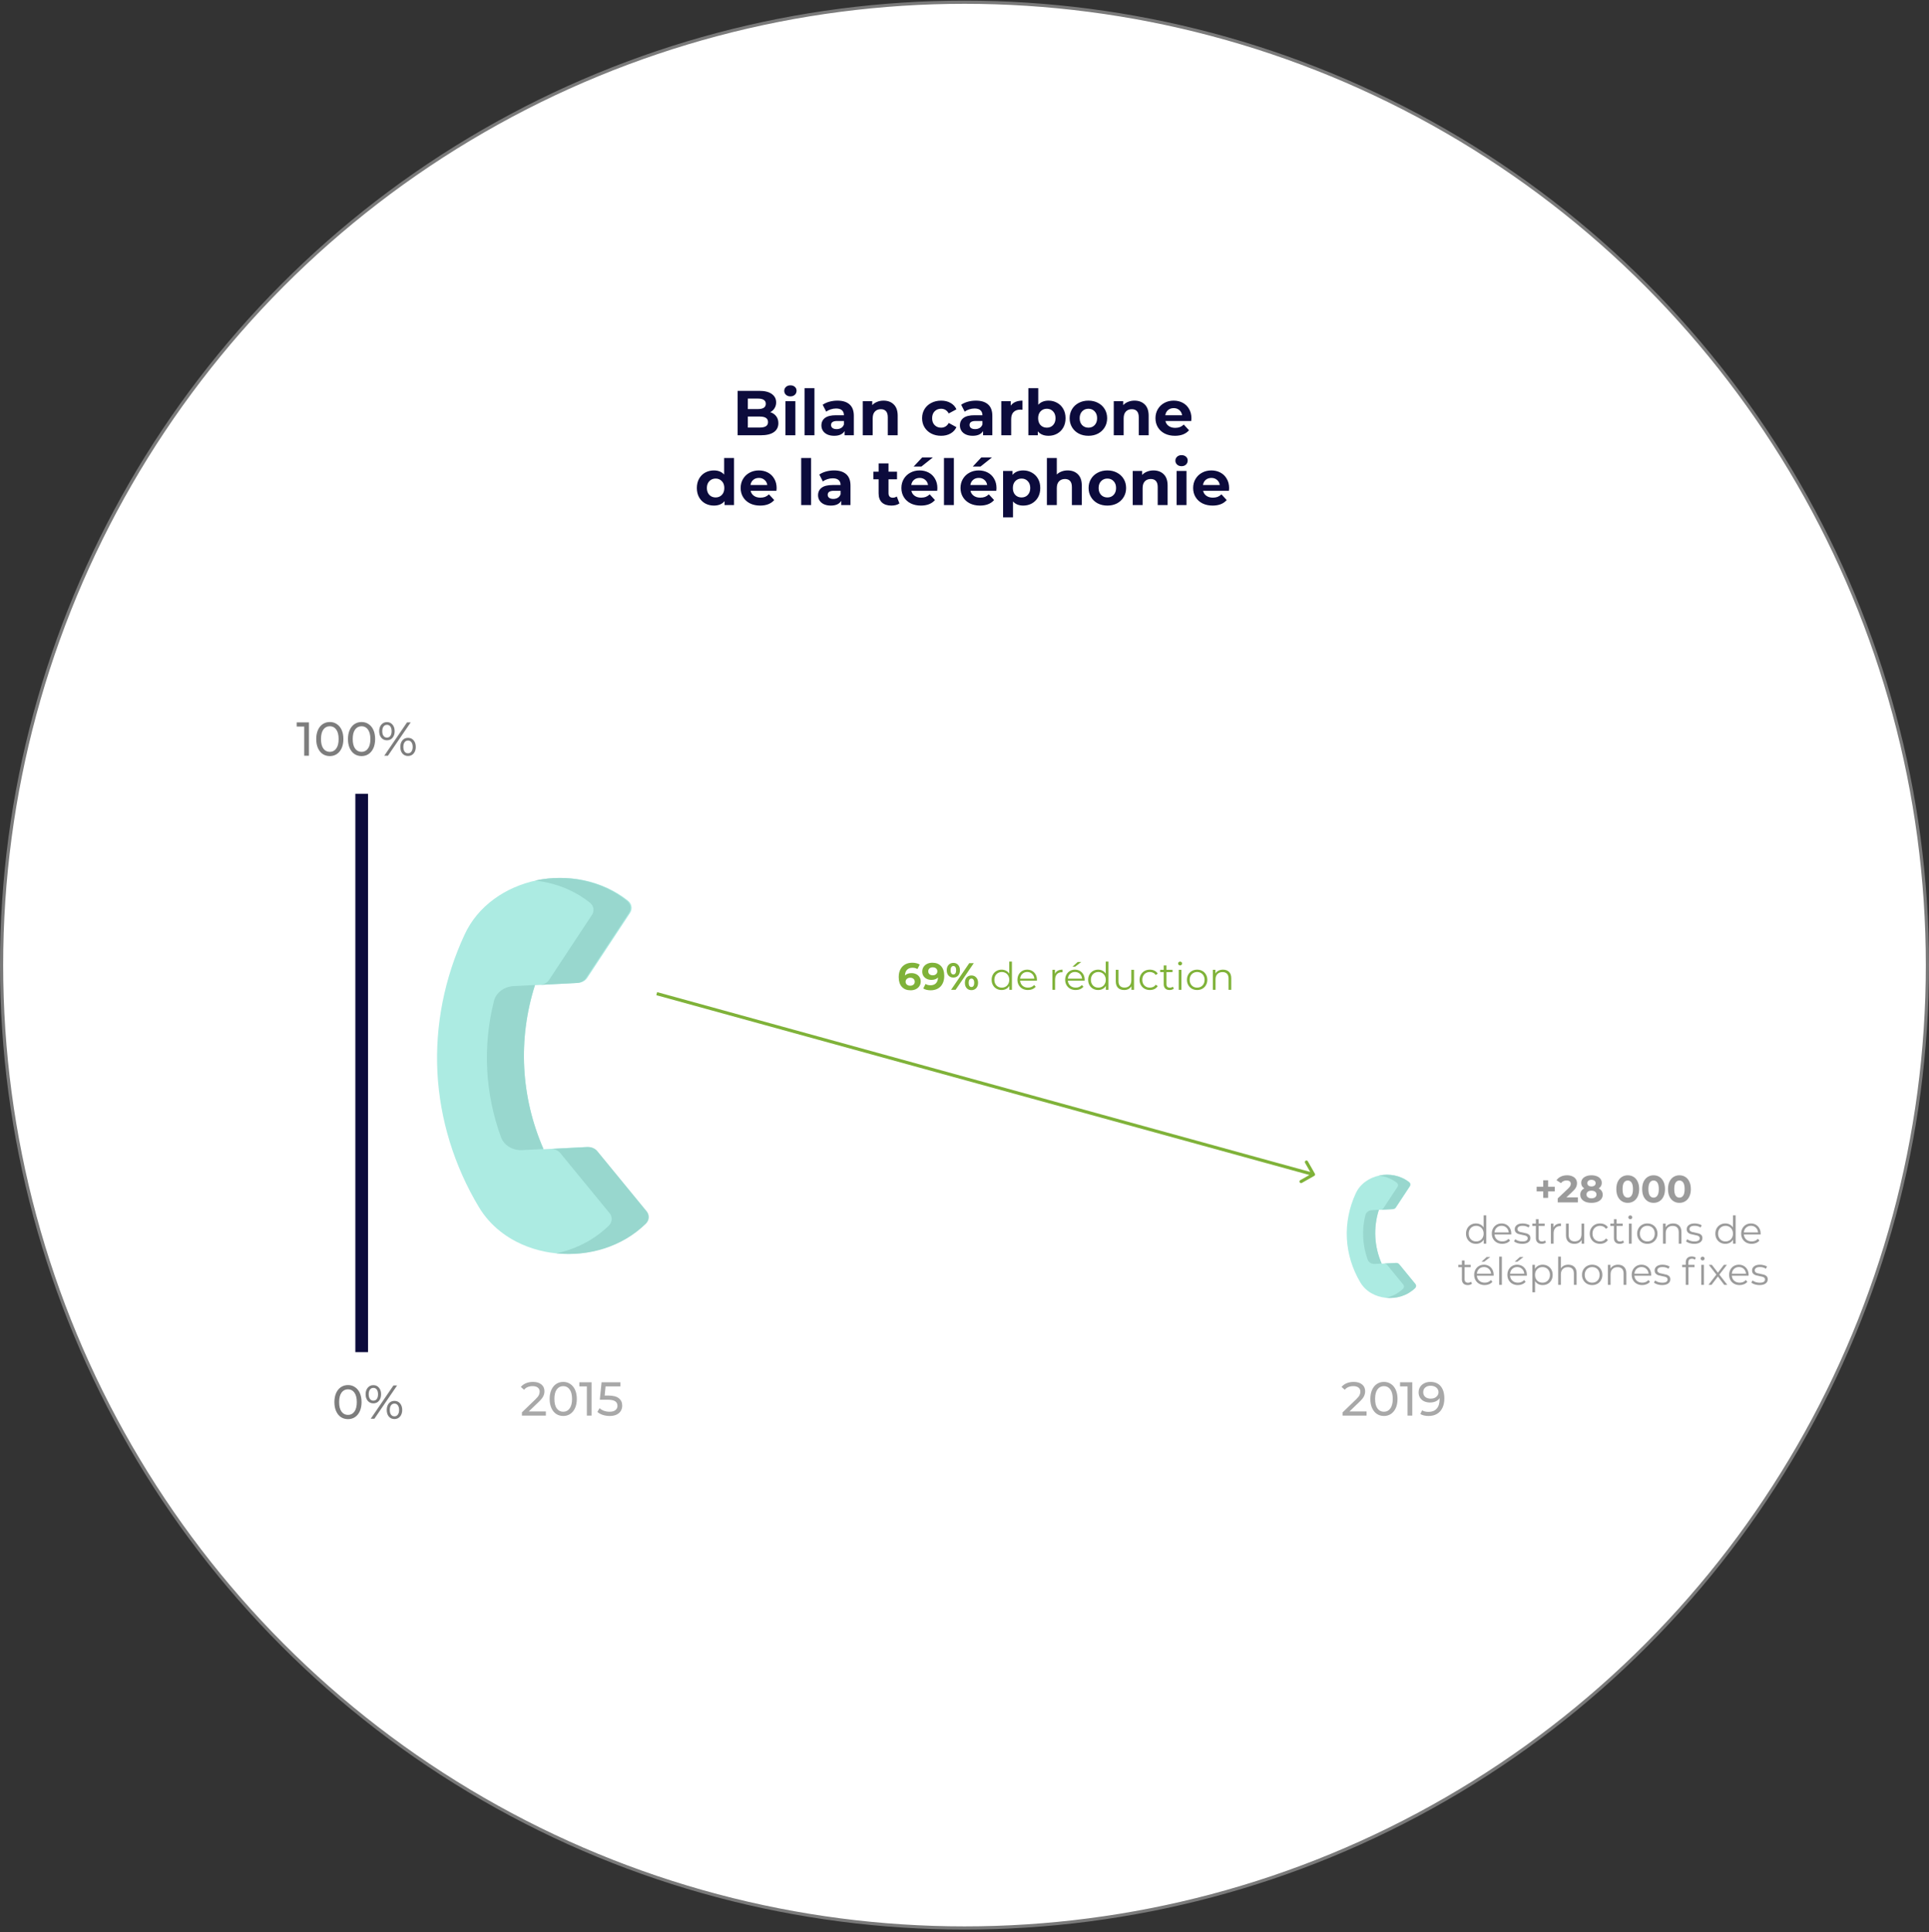 <svg width="608" height="609" viewBox="0 0 608 609" fill="none" xmlns="http://www.w3.org/2000/svg">
<rect x="0" y="0" width="608" height="609" fill="#333333" stroke="none"/>
<circle cx="304" cy="304.202" r="303.5" fill="white" stroke="#7A7A7A"/>
<path d="M414.247 370.636C414.487 370.5 414.571 370.195 414.435 369.955L412.212 366.042C412.075 365.802 411.77 365.718 411.53 365.854C411.29 365.991 411.206 366.296 411.342 366.536L413.318 370.014L409.84 371.99C409.6 372.126 409.516 372.432 409.653 372.672C409.789 372.912 410.094 372.996 410.334 372.859L414.247 370.636ZM206.867 313.684L413.867 370.684L414.133 369.72L207.133 312.72L206.867 313.684Z" fill="#7FB239"/>
<path d="M287.309 306.732C287.845 306.732 288.333 306.84 288.773 307.056C289.213 307.272 289.561 307.58 289.817 307.98C290.073 308.372 290.201 308.828 290.201 309.348C290.201 309.908 290.061 310.4 289.781 310.824C289.501 311.248 289.117 311.576 288.629 311.808C288.149 312.032 287.613 312.144 287.021 312.144C285.845 312.144 284.925 311.784 284.261 311.064C283.597 310.344 283.265 309.316 283.265 307.98C283.265 307.028 283.445 306.212 283.805 305.532C284.165 304.852 284.665 304.336 285.305 303.984C285.953 303.632 286.701 303.456 287.549 303.456C287.997 303.456 288.425 303.508 288.833 303.612C289.249 303.708 289.601 303.848 289.889 304.032L289.169 305.46C288.753 305.18 288.229 305.04 287.597 305.04C286.885 305.04 286.321 305.248 285.905 305.664C285.489 306.08 285.265 306.684 285.233 307.476C285.729 306.98 286.421 306.732 287.309 306.732ZM286.913 310.692C287.329 310.692 287.665 310.58 287.921 310.356C288.185 310.132 288.317 309.828 288.317 309.444C288.317 309.06 288.185 308.756 287.921 308.532C287.665 308.3 287.321 308.184 286.889 308.184C286.465 308.184 286.117 308.304 285.845 308.544C285.573 308.776 285.437 309.076 285.437 309.444C285.437 309.812 285.569 310.112 285.833 310.344C286.097 310.576 286.457 310.692 286.913 310.692ZM293.858 303.456C295.034 303.456 295.954 303.816 296.618 304.536C297.282 305.248 297.614 306.276 297.614 307.62C297.614 308.572 297.434 309.388 297.074 310.068C296.722 310.748 296.222 311.264 295.574 311.616C294.926 311.968 294.178 312.144 293.33 312.144C292.882 312.144 292.454 312.096 292.046 312C291.638 311.896 291.29 311.752 291.002 311.568L291.722 310.14C292.13 310.42 292.654 310.56 293.294 310.56C294.006 310.56 294.57 310.352 294.986 309.936C295.402 309.512 295.626 308.904 295.658 308.112C295.154 308.616 294.458 308.868 293.57 308.868C293.034 308.868 292.546 308.76 292.106 308.544C291.666 308.328 291.318 308.024 291.062 307.632C290.806 307.232 290.678 306.772 290.678 306.252C290.678 305.692 290.818 305.2 291.098 304.776C291.378 304.352 291.758 304.028 292.238 303.804C292.726 303.572 293.266 303.456 293.858 303.456ZM294.002 307.416C294.426 307.416 294.77 307.3 295.034 307.068C295.306 306.828 295.442 306.524 295.442 306.156C295.442 305.788 295.31 305.488 295.046 305.256C294.79 305.024 294.434 304.908 293.978 304.908C293.562 304.908 293.222 305.02 292.958 305.244C292.702 305.468 292.574 305.772 292.574 306.156C292.574 306.54 292.702 306.848 292.958 307.08C293.222 307.304 293.57 307.416 294.002 307.416ZM300.49 308.136C299.874 308.136 299.37 307.928 298.978 307.512C298.594 307.088 298.402 306.524 298.402 305.82C298.402 305.116 298.594 304.556 298.978 304.14C299.37 303.716 299.874 303.504 300.49 303.504C301.106 303.504 301.606 303.716 301.99 304.14C302.374 304.556 302.566 305.116 302.566 305.82C302.566 306.524 302.374 307.088 301.99 307.512C301.606 307.928 301.106 308.136 300.49 308.136ZM305.494 303.6H306.922L301.186 312H299.758L305.494 303.6ZM300.49 307.152C300.762 307.152 300.974 307.04 301.126 306.816C301.286 306.592 301.366 306.26 301.366 305.82C301.366 305.38 301.286 305.048 301.126 304.824C300.974 304.6 300.762 304.488 300.49 304.488C300.226 304.488 300.014 304.604 299.854 304.836C299.694 305.06 299.614 305.388 299.614 305.82C299.614 306.252 299.694 306.584 299.854 306.816C300.014 307.04 300.226 307.152 300.49 307.152ZM306.19 312.096C305.79 312.096 305.43 312.004 305.11 311.82C304.798 311.628 304.554 311.356 304.378 311.004C304.202 310.652 304.114 310.244 304.114 309.78C304.114 309.316 304.202 308.908 304.378 308.556C304.554 308.204 304.798 307.936 305.11 307.752C305.43 307.56 305.79 307.464 306.19 307.464C306.806 307.464 307.306 307.676 307.69 308.1C308.082 308.516 308.278 309.076 308.278 309.78C308.278 310.484 308.082 311.048 307.69 311.472C307.306 311.888 306.806 312.096 306.19 312.096ZM306.19 311.112C306.462 311.112 306.674 311 306.826 310.776C306.986 310.544 307.066 310.212 307.066 309.78C307.066 309.348 306.986 309.02 306.826 308.796C306.674 308.564 306.462 308.448 306.19 308.448C305.926 308.448 305.714 308.56 305.554 308.784C305.394 309.008 305.314 309.34 305.314 309.78C305.314 310.22 305.394 310.552 305.554 310.776C305.714 311 305.926 311.112 306.19 311.112ZM318.948 303.096V312H318.132V310.752C317.876 311.176 317.536 311.5 317.112 311.724C316.696 311.948 316.224 312.06 315.696 312.06C315.104 312.06 314.568 311.924 314.088 311.652C313.608 311.38 313.232 311 312.96 310.512C312.688 310.024 312.552 309.468 312.552 308.844C312.552 308.22 312.688 307.664 312.96 307.176C313.232 306.688 313.608 306.312 314.088 306.048C314.568 305.776 315.104 305.64 315.696 305.64C316.208 305.64 316.668 305.748 317.076 305.964C317.492 306.172 317.832 306.48 318.096 306.888V303.096H318.948ZM315.768 311.304C316.208 311.304 316.604 311.204 316.956 311.004C317.316 310.796 317.596 310.504 317.796 310.128C318.004 309.752 318.108 309.324 318.108 308.844C318.108 308.364 318.004 307.936 317.796 307.56C317.596 307.184 317.316 306.896 316.956 306.696C316.604 306.488 316.208 306.384 315.768 306.384C315.32 306.384 314.916 306.488 314.556 306.696C314.204 306.896 313.924 307.184 313.716 307.56C313.516 307.936 313.416 308.364 313.416 308.844C313.416 309.324 313.516 309.752 313.716 310.128C313.924 310.504 314.204 310.796 314.556 311.004C314.916 311.204 315.32 311.304 315.768 311.304ZM326.817 309.108H321.537C321.585 309.764 321.837 310.296 322.293 310.704C322.749 311.104 323.325 311.304 324.021 311.304C324.413 311.304 324.773 311.236 325.101 311.1C325.429 310.956 325.713 310.748 325.953 310.476L326.433 311.028C326.153 311.364 325.801 311.62 325.377 311.796C324.961 311.972 324.501 312.06 323.997 312.06C323.349 312.06 322.773 311.924 322.269 311.652C321.773 311.372 321.385 310.988 321.105 310.5C320.825 310.012 320.685 309.46 320.685 308.844C320.685 308.228 320.817 307.676 321.081 307.188C321.353 306.7 321.721 306.32 322.185 306.048C322.657 305.776 323.185 305.64 323.769 305.64C324.353 305.64 324.877 305.776 325.341 306.048C325.805 306.32 326.169 306.7 326.433 307.188C326.697 307.668 326.829 308.22 326.829 308.844L326.817 309.108ZM323.769 306.372C323.161 306.372 322.649 306.568 322.233 306.96C321.825 307.344 321.593 307.848 321.537 308.472H326.013C325.957 307.848 325.721 307.344 325.305 306.96C324.897 306.568 324.385 306.372 323.769 306.372ZM332.52 306.924C332.72 306.5 333.016 306.18 333.408 305.964C333.808 305.748 334.3 305.64 334.884 305.64V306.468L334.68 306.456C334.016 306.456 333.496 306.66 333.12 307.068C332.744 307.476 332.556 308.048 332.556 308.784V312H331.704V305.688H332.52V306.924ZM341.864 309.108H336.584C336.632 309.764 336.884 310.296 337.34 310.704C337.796 311.104 338.372 311.304 339.068 311.304C339.46 311.304 339.82 311.236 340.148 311.1C340.476 310.956 340.76 310.748 341 310.476L341.48 311.028C341.2 311.364 340.848 311.62 340.424 311.796C340.008 311.972 339.548 312.06 339.044 312.06C338.396 312.06 337.82 311.924 337.316 311.652C336.82 311.372 336.432 310.988 336.152 310.5C335.872 310.012 335.732 309.46 335.732 308.844C335.732 308.228 335.864 307.676 336.128 307.188C336.4 306.7 336.768 306.32 337.232 306.048C337.704 305.776 338.232 305.64 338.816 305.64C339.4 305.64 339.924 305.776 340.388 306.048C340.852 306.32 341.216 306.7 341.48 307.188C341.744 307.668 341.876 308.22 341.876 308.844L341.864 309.108ZM338.816 306.372C338.208 306.372 337.696 306.568 337.28 306.96C336.872 307.344 336.64 307.848 336.584 308.472H341.06C341.004 307.848 340.768 307.344 340.352 306.96C339.944 306.568 339.432 306.372 338.816 306.372ZM339.68 303.216H340.82L338.876 304.704H338.036L339.68 303.216ZM349.37 303.096V312H348.554V310.752C348.298 311.176 347.958 311.5 347.534 311.724C347.118 311.948 346.646 312.06 346.118 312.06C345.526 312.06 344.99 311.924 344.51 311.652C344.03 311.38 343.654 311 343.382 310.512C343.11 310.024 342.974 309.468 342.974 308.844C342.974 308.22 343.11 307.664 343.382 307.176C343.654 306.688 344.03 306.312 344.51 306.048C344.99 305.776 345.526 305.64 346.118 305.64C346.63 305.64 347.09 305.748 347.498 305.964C347.914 306.172 348.254 306.48 348.518 306.888V303.096H349.37ZM346.19 311.304C346.63 311.304 347.026 311.204 347.378 311.004C347.738 310.796 348.018 310.504 348.218 310.128C348.426 309.752 348.53 309.324 348.53 308.844C348.53 308.364 348.426 307.936 348.218 307.56C348.018 307.184 347.738 306.896 347.378 306.696C347.026 306.488 346.63 306.384 346.19 306.384C345.742 306.384 345.338 306.488 344.978 306.696C344.626 306.896 344.346 307.184 344.138 307.56C343.938 307.936 343.838 308.364 343.838 308.844C343.838 309.324 343.938 309.752 344.138 310.128C344.346 310.504 344.626 310.796 344.978 311.004C345.338 311.204 345.742 311.304 346.19 311.304ZM357.431 305.688V312H356.615V310.848C356.391 311.232 356.083 311.532 355.691 311.748C355.299 311.956 354.851 312.06 354.347 312.06C353.523 312.06 352.871 311.832 352.391 311.376C351.919 310.912 351.683 310.236 351.683 309.348V305.688H352.535V309.264C352.535 309.928 352.699 310.432 353.027 310.776C353.355 311.12 353.823 311.292 354.431 311.292C355.095 311.292 355.619 311.092 356.003 310.692C356.387 310.284 356.579 309.72 356.579 309V305.688H357.431ZM362.433 312.06C361.809 312.06 361.249 311.924 360.753 311.652C360.265 311.38 359.881 311 359.601 310.512C359.321 310.016 359.181 309.46 359.181 308.844C359.181 308.228 359.321 307.676 359.601 307.188C359.881 306.7 360.265 306.32 360.753 306.048C361.249 305.776 361.809 305.64 362.433 305.64C362.977 305.64 363.461 305.748 363.885 305.964C364.317 306.172 364.657 306.48 364.905 306.888L364.269 307.32C364.061 307.008 363.797 306.776 363.477 306.624C363.157 306.464 362.809 306.384 362.433 306.384C361.977 306.384 361.565 306.488 361.197 306.696C360.837 306.896 360.553 307.184 360.345 307.56C360.145 307.936 360.045 308.364 360.045 308.844C360.045 309.332 360.145 309.764 360.345 310.14C360.553 310.508 360.837 310.796 361.197 311.004C361.565 311.204 361.977 311.304 362.433 311.304C362.809 311.304 363.157 311.228 363.477 311.076C363.797 310.924 364.061 310.692 364.269 310.38L364.905 310.812C364.657 311.22 364.317 311.532 363.885 311.748C363.453 311.956 362.969 312.06 362.433 312.06ZM369.973 311.616C369.813 311.76 369.613 311.872 369.373 311.952C369.141 312.024 368.897 312.06 368.641 312.06C368.049 312.06 367.593 311.9 367.273 311.58C366.953 311.26 366.793 310.808 366.793 310.224V306.408H365.665V305.688H366.793V304.308H367.645V305.688H369.565V306.408H367.645V310.176C367.645 310.552 367.737 310.84 367.921 311.04C368.113 311.232 368.385 311.328 368.737 311.328C368.913 311.328 369.081 311.3 369.241 311.244C369.409 311.188 369.553 311.108 369.673 311.004L369.973 311.616ZM371.524 305.688H372.376V312H371.524V305.688ZM371.956 304.308C371.78 304.308 371.632 304.248 371.512 304.128C371.392 304.008 371.332 303.864 371.332 303.696C371.332 303.536 371.392 303.396 371.512 303.276C371.632 303.156 371.78 303.096 371.956 303.096C372.132 303.096 372.28 303.156 372.4 303.276C372.52 303.388 372.58 303.524 372.58 303.684C372.58 303.86 372.52 304.008 372.4 304.128C372.28 304.248 372.132 304.308 371.956 304.308ZM377.327 312.06C376.719 312.06 376.171 311.924 375.683 311.652C375.195 311.372 374.811 310.988 374.531 310.5C374.251 310.012 374.111 309.46 374.111 308.844C374.111 308.228 374.251 307.676 374.531 307.188C374.811 306.7 375.195 306.32 375.683 306.048C376.171 305.776 376.719 305.64 377.327 305.64C377.935 305.64 378.483 305.776 378.971 306.048C379.459 306.32 379.839 306.7 380.111 307.188C380.391 307.676 380.531 308.228 380.531 308.844C380.531 309.46 380.391 310.012 380.111 310.5C379.839 310.988 379.459 311.372 378.971 311.652C378.483 311.924 377.935 312.06 377.327 312.06ZM377.327 311.304C377.775 311.304 378.175 311.204 378.527 311.004C378.887 310.796 379.167 310.504 379.367 310.128C379.567 309.752 379.667 309.324 379.667 308.844C379.667 308.364 379.567 307.936 379.367 307.56C379.167 307.184 378.887 306.896 378.527 306.696C378.175 306.488 377.775 306.384 377.327 306.384C376.879 306.384 376.475 306.488 376.115 306.696C375.763 306.896 375.483 307.184 375.275 307.56C375.075 307.936 374.975 308.364 374.975 308.844C374.975 309.324 375.075 309.752 375.275 310.128C375.483 310.504 375.763 310.796 376.115 311.004C376.475 311.204 376.879 311.304 377.327 311.304ZM385.486 305.64C386.278 305.64 386.906 305.872 387.37 306.336C387.842 306.792 388.078 307.46 388.078 308.34V312H387.226V308.424C387.226 307.768 387.062 307.268 386.734 306.924C386.406 306.58 385.938 306.408 385.33 306.408C384.65 306.408 384.11 306.612 383.71 307.02C383.318 307.42 383.122 307.976 383.122 308.688V312H382.27V305.688H383.086V306.852C383.318 306.468 383.638 306.172 384.046 305.964C384.462 305.748 384.942 305.64 385.486 305.64Z" fill="#7FB239"/>
<path d="M490.042 375.532H487.954V377.572H486.406V375.532H484.33V374.068H486.406V372.028H487.954V374.068H490.042V375.532ZM497.326 377.416V379H490.978V377.74L494.218 374.68C494.562 374.352 494.794 374.072 494.914 373.84C495.034 373.6 495.094 373.364 495.094 373.132C495.094 372.796 494.978 372.54 494.746 372.364C494.522 372.18 494.19 372.088 493.75 372.088C493.382 372.088 493.05 372.16 492.754 372.304C492.458 372.44 492.21 372.648 492.01 372.928L490.594 372.016C490.922 371.528 491.374 371.148 491.95 370.876C492.526 370.596 493.186 370.456 493.93 370.456C494.554 370.456 495.098 370.56 495.562 370.768C496.034 370.968 496.398 371.256 496.654 371.632C496.918 372 497.05 372.436 497.05 372.94C497.05 373.396 496.954 373.824 496.762 374.224C496.57 374.624 496.198 375.08 495.646 375.592L493.714 377.416H497.326ZM503.876 374.584C504.292 374.792 504.608 375.064 504.824 375.4C505.048 375.736 505.16 376.124 505.16 376.564C505.16 377.084 505.012 377.54 504.716 377.932C504.42 378.316 504.004 378.616 503.468 378.832C502.932 379.04 502.312 379.144 501.608 379.144C500.904 379.144 500.284 379.04 499.748 378.832C499.22 378.616 498.808 378.316 498.512 377.932C498.224 377.54 498.08 377.084 498.08 376.564C498.08 376.124 498.188 375.736 498.404 375.4C498.628 375.064 498.944 374.792 499.352 374.584C499.04 374.392 498.8 374.152 498.632 373.864C498.464 373.568 498.38 373.232 498.38 372.856C498.38 372.368 498.516 371.944 498.788 371.584C499.06 371.224 499.44 370.948 499.928 370.756C500.416 370.556 500.976 370.456 501.608 370.456C502.248 370.456 502.812 370.556 503.3 370.756C503.796 370.948 504.18 371.224 504.452 371.584C504.724 371.944 504.86 372.368 504.86 372.856C504.86 373.232 504.776 373.568 504.608 373.864C504.44 374.152 504.196 374.392 503.876 374.584ZM501.608 371.884C501.216 371.884 500.9 371.98 500.66 372.172C500.428 372.356 500.312 372.612 500.312 372.94C500.312 373.26 500.428 373.512 500.66 373.696C500.892 373.88 501.208 373.972 501.608 373.972C502.008 373.972 502.328 373.88 502.568 373.696C502.808 373.512 502.928 373.26 502.928 372.94C502.928 372.612 502.808 372.356 502.568 372.172C502.328 371.98 502.008 371.884 501.608 371.884ZM501.608 377.716C502.096 377.716 502.48 377.608 502.76 377.392C503.048 377.168 503.192 376.872 503.192 376.504C503.192 376.136 503.048 375.844 502.76 375.628C502.48 375.412 502.096 375.304 501.608 375.304C501.128 375.304 500.748 375.412 500.468 375.628C500.188 375.844 500.048 376.136 500.048 376.504C500.048 376.88 500.188 377.176 500.468 377.392C500.748 377.608 501.128 377.716 501.608 377.716ZM513.048 379.144C512.352 379.144 511.732 378.972 511.188 378.628C510.644 378.284 510.216 377.788 509.904 377.14C509.6 376.484 509.448 375.704 509.448 374.8C509.448 373.896 509.6 373.12 509.904 372.472C510.216 371.816 510.644 371.316 511.188 370.972C511.732 370.628 512.352 370.456 513.048 370.456C513.744 370.456 514.364 370.628 514.908 370.972C515.452 371.316 515.876 371.816 516.18 372.472C516.492 373.12 516.648 373.896 516.648 374.8C516.648 375.704 516.492 376.484 516.18 377.14C515.876 377.788 515.452 378.284 514.908 378.628C514.364 378.972 513.744 379.144 513.048 379.144ZM513.048 377.5C513.56 377.5 513.96 377.28 514.248 376.84C514.544 376.4 514.692 375.72 514.692 374.8C514.692 373.88 514.544 373.2 514.248 372.76C513.96 372.32 513.56 372.1 513.048 372.1C512.544 372.1 512.144 372.32 511.848 372.76C511.56 373.2 511.416 373.88 511.416 374.8C511.416 375.72 511.56 376.4 511.848 376.84C512.144 377.28 512.544 377.5 513.048 377.5ZM521.193 379.144C520.497 379.144 519.877 378.972 519.333 378.628C518.789 378.284 518.361 377.788 518.049 377.14C517.745 376.484 517.593 375.704 517.593 374.8C517.593 373.896 517.745 373.12 518.049 372.472C518.361 371.816 518.789 371.316 519.333 370.972C519.877 370.628 520.497 370.456 521.193 370.456C521.889 370.456 522.509 370.628 523.053 370.972C523.597 371.316 524.021 371.816 524.325 372.472C524.637 373.12 524.793 373.896 524.793 374.8C524.793 375.704 524.637 376.484 524.325 377.14C524.021 377.788 523.597 378.284 523.053 378.628C522.509 378.972 521.889 379.144 521.193 379.144ZM521.193 377.5C521.705 377.5 522.105 377.28 522.393 376.84C522.689 376.4 522.837 375.72 522.837 374.8C522.837 373.88 522.689 373.2 522.393 372.76C522.105 372.32 521.705 372.1 521.193 372.1C520.689 372.1 520.289 372.32 519.993 372.76C519.705 373.2 519.561 373.88 519.561 374.8C519.561 375.72 519.705 376.4 519.993 376.84C520.289 377.28 520.689 377.5 521.193 377.5ZM529.338 379.144C528.642 379.144 528.022 378.972 527.478 378.628C526.934 378.284 526.506 377.788 526.194 377.14C525.89 376.484 525.738 375.704 525.738 374.8C525.738 373.896 525.89 373.12 526.194 372.472C526.506 371.816 526.934 371.316 527.478 370.972C528.022 370.628 528.642 370.456 529.338 370.456C530.034 370.456 530.654 370.628 531.198 370.972C531.742 371.316 532.166 371.816 532.47 372.472C532.782 373.12 532.938 373.896 532.938 374.8C532.938 375.704 532.782 376.484 532.47 377.14C532.166 377.788 531.742 378.284 531.198 378.628C530.654 378.972 530.034 379.144 529.338 379.144ZM529.338 377.5C529.85 377.5 530.25 377.28 530.538 376.84C530.834 376.4 530.982 375.72 530.982 374.8C530.982 373.88 530.834 373.2 530.538 372.76C530.25 372.32 529.85 372.1 529.338 372.1C528.834 372.1 528.434 372.32 528.138 372.76C527.85 373.2 527.706 373.88 527.706 374.8C527.706 375.72 527.85 376.4 528.138 376.84C528.434 377.28 528.834 377.5 529.338 377.5ZM468.462 383.096V392H467.646V390.752C467.39 391.176 467.05 391.5 466.626 391.724C466.21 391.948 465.738 392.06 465.21 392.06C464.618 392.06 464.082 391.924 463.602 391.652C463.122 391.38 462.746 391 462.474 390.512C462.202 390.024 462.066 389.468 462.066 388.844C462.066 388.22 462.202 387.664 462.474 387.176C462.746 386.688 463.122 386.312 463.602 386.048C464.082 385.776 464.618 385.64 465.21 385.64C465.722 385.64 466.182 385.748 466.59 385.964C467.006 386.172 467.346 386.48 467.61 386.888V383.096H468.462ZM465.282 391.304C465.722 391.304 466.118 391.204 466.47 391.004C466.83 390.796 467.11 390.504 467.31 390.128C467.518 389.752 467.622 389.324 467.622 388.844C467.622 388.364 467.518 387.936 467.31 387.56C467.11 387.184 466.83 386.896 466.47 386.696C466.118 386.488 465.722 386.384 465.282 386.384C464.834 386.384 464.43 386.488 464.07 386.696C463.718 386.896 463.438 387.184 463.23 387.56C463.03 387.936 462.93 388.364 462.93 388.844C462.93 389.324 463.03 389.752 463.23 390.128C463.438 390.504 463.718 390.796 464.07 391.004C464.43 391.204 464.834 391.304 465.282 391.304ZM476.33 389.108H471.05C471.098 389.764 471.35 390.296 471.806 390.704C472.262 391.104 472.838 391.304 473.534 391.304C473.926 391.304 474.286 391.236 474.614 391.1C474.942 390.956 475.226 390.748 475.466 390.476L475.946 391.028C475.666 391.364 475.314 391.62 474.89 391.796C474.474 391.972 474.014 392.06 473.51 392.06C472.862 392.06 472.286 391.924 471.782 391.652C471.286 391.372 470.898 390.988 470.618 390.5C470.338 390.012 470.198 389.46 470.198 388.844C470.198 388.228 470.33 387.676 470.594 387.188C470.866 386.7 471.234 386.32 471.698 386.048C472.17 385.776 472.698 385.64 473.282 385.64C473.866 385.64 474.39 385.776 474.854 386.048C475.318 386.32 475.682 386.7 475.946 387.188C476.21 387.668 476.342 388.22 476.342 388.844L476.33 389.108ZM473.282 386.372C472.674 386.372 472.162 386.568 471.746 386.96C471.338 387.344 471.106 387.848 471.05 388.472H475.526C475.47 387.848 475.234 387.344 474.818 386.96C474.41 386.568 473.898 386.372 473.282 386.372ZM479.769 392.06C479.257 392.06 478.765 391.988 478.293 391.844C477.829 391.692 477.465 391.504 477.201 391.28L477.585 390.608C477.849 390.816 478.181 390.988 478.581 391.124C478.981 391.252 479.397 391.316 479.829 391.316C480.405 391.316 480.829 391.228 481.101 391.052C481.381 390.868 481.521 390.612 481.521 390.284C481.521 390.052 481.445 389.872 481.293 389.744C481.141 389.608 480.949 389.508 480.717 389.444C480.485 389.372 480.177 389.304 479.793 389.24C479.281 389.144 478.869 389.048 478.557 388.952C478.245 388.848 477.977 388.676 477.753 388.436C477.537 388.196 477.429 387.864 477.429 387.44C477.429 386.912 477.649 386.48 478.089 386.144C478.529 385.808 479.141 385.64 479.925 385.64C480.333 385.64 480.741 385.696 481.149 385.808C481.557 385.912 481.893 386.052 482.157 386.228L481.785 386.912C481.265 386.552 480.645 386.372 479.925 386.372C479.381 386.372 478.969 386.468 478.689 386.66C478.417 386.852 478.281 387.104 478.281 387.416C478.281 387.656 478.357 387.848 478.509 387.992C478.669 388.136 478.865 388.244 479.097 388.316C479.329 388.38 479.649 388.448 480.057 388.52C480.561 388.616 480.965 388.712 481.269 388.808C481.573 388.904 481.833 389.068 482.049 389.3C482.265 389.532 482.373 389.852 482.373 390.26C482.373 390.812 482.141 391.252 481.677 391.58C481.221 391.9 480.585 392.06 479.769 392.06ZM487.272 391.616C487.112 391.76 486.912 391.872 486.672 391.952C486.44 392.024 486.196 392.06 485.94 392.06C485.348 392.06 484.892 391.9 484.572 391.58C484.252 391.26 484.092 390.808 484.092 390.224V386.408H482.964V385.688H484.092V384.308H484.944V385.688H486.864V386.408H484.944V390.176C484.944 390.552 485.036 390.84 485.22 391.04C485.412 391.232 485.684 391.328 486.036 391.328C486.212 391.328 486.38 391.3 486.54 391.244C486.708 391.188 486.852 391.108 486.972 391.004L487.272 391.616ZM489.639 386.924C489.839 386.5 490.135 386.18 490.527 385.964C490.927 385.748 491.419 385.64 492.003 385.64V386.468L491.799 386.456C491.135 386.456 490.615 386.66 490.239 387.068C489.863 387.476 489.675 388.048 489.675 388.784V392H488.823V385.688H489.639V386.924ZM499.327 385.688V392H498.511V390.848C498.287 391.232 497.979 391.532 497.587 391.748C497.195 391.956 496.747 392.06 496.243 392.06C495.419 392.06 494.767 391.832 494.287 391.376C493.815 390.912 493.579 390.236 493.579 389.348V385.688H494.431V389.264C494.431 389.928 494.595 390.432 494.923 390.776C495.251 391.12 495.719 391.292 496.327 391.292C496.991 391.292 497.515 391.092 497.899 390.692C498.283 390.284 498.475 389.72 498.475 389V385.688H499.327ZM504.329 392.06C503.705 392.06 503.145 391.924 502.649 391.652C502.161 391.38 501.777 391 501.497 390.512C501.217 390.016 501.077 389.46 501.077 388.844C501.077 388.228 501.217 387.676 501.497 387.188C501.777 386.7 502.161 386.32 502.649 386.048C503.145 385.776 503.705 385.64 504.329 385.64C504.873 385.64 505.357 385.748 505.781 385.964C506.213 386.172 506.553 386.48 506.801 386.888L506.165 387.32C505.957 387.008 505.693 386.776 505.373 386.624C505.053 386.464 504.705 386.384 504.329 386.384C503.873 386.384 503.461 386.488 503.093 386.696C502.733 386.896 502.449 387.184 502.241 387.56C502.041 387.936 501.941 388.364 501.941 388.844C501.941 389.332 502.041 389.764 502.241 390.14C502.449 390.508 502.733 390.796 503.093 391.004C503.461 391.204 503.873 391.304 504.329 391.304C504.705 391.304 505.053 391.228 505.373 391.076C505.693 390.924 505.957 390.692 506.165 390.38L506.801 390.812C506.553 391.22 506.213 391.532 505.781 391.748C505.349 391.956 504.865 392.06 504.329 392.06ZM511.869 391.616C511.709 391.76 511.509 391.872 511.269 391.952C511.037 392.024 510.793 392.06 510.537 392.06C509.945 392.06 509.489 391.9 509.169 391.58C508.849 391.26 508.689 390.808 508.689 390.224V386.408H507.561V385.688H508.689V384.308H509.541V385.688H511.461V386.408H509.541V390.176C509.541 390.552 509.633 390.84 509.817 391.04C510.009 391.232 510.281 391.328 510.633 391.328C510.809 391.328 510.977 391.3 511.137 391.244C511.305 391.188 511.449 391.108 511.569 391.004L511.869 391.616ZM513.42 385.688H514.272V392H513.42V385.688ZM513.852 384.308C513.676 384.308 513.528 384.248 513.408 384.128C513.288 384.008 513.228 383.864 513.228 383.696C513.228 383.536 513.288 383.396 513.408 383.276C513.528 383.156 513.676 383.096 513.852 383.096C514.028 383.096 514.176 383.156 514.296 383.276C514.416 383.388 514.476 383.524 514.476 383.684C514.476 383.86 514.416 384.008 514.296 384.128C514.176 384.248 514.028 384.308 513.852 384.308ZM519.223 392.06C518.615 392.06 518.067 391.924 517.579 391.652C517.091 391.372 516.707 390.988 516.427 390.5C516.147 390.012 516.007 389.46 516.007 388.844C516.007 388.228 516.147 387.676 516.427 387.188C516.707 386.7 517.091 386.32 517.579 386.048C518.067 385.776 518.615 385.64 519.223 385.64C519.831 385.64 520.379 385.776 520.867 386.048C521.355 386.32 521.735 386.7 522.007 387.188C522.287 387.676 522.427 388.228 522.427 388.844C522.427 389.46 522.287 390.012 522.007 390.5C521.735 390.988 521.355 391.372 520.867 391.652C520.379 391.924 519.831 392.06 519.223 392.06ZM519.223 391.304C519.671 391.304 520.071 391.204 520.423 391.004C520.783 390.796 521.063 390.504 521.263 390.128C521.463 389.752 521.563 389.324 521.563 388.844C521.563 388.364 521.463 387.936 521.263 387.56C521.063 387.184 520.783 386.896 520.423 386.696C520.071 386.488 519.671 386.384 519.223 386.384C518.775 386.384 518.371 386.488 518.011 386.696C517.659 386.896 517.379 387.184 517.171 387.56C516.971 387.936 516.871 388.364 516.871 388.844C516.871 389.324 516.971 389.752 517.171 390.128C517.379 390.504 517.659 390.796 518.011 391.004C518.371 391.204 518.775 391.304 519.223 391.304ZM527.383 385.64C528.175 385.64 528.803 385.872 529.267 386.336C529.739 386.792 529.975 387.46 529.975 388.34V392H529.123V388.424C529.123 387.768 528.959 387.268 528.631 386.924C528.303 386.58 527.835 386.408 527.227 386.408C526.547 386.408 526.007 386.612 525.607 387.02C525.215 387.42 525.019 387.976 525.019 388.688V392H524.167V385.688H524.983V386.852C525.215 386.468 525.535 386.172 525.943 385.964C526.359 385.748 526.839 385.64 527.383 385.64ZM533.98 392.06C533.468 392.06 532.976 391.988 532.504 391.844C532.04 391.692 531.676 391.504 531.412 391.28L531.796 390.608C532.06 390.816 532.392 390.988 532.792 391.124C533.192 391.252 533.608 391.316 534.04 391.316C534.616 391.316 535.04 391.228 535.312 391.052C535.592 390.868 535.732 390.612 535.732 390.284C535.732 390.052 535.656 389.872 535.504 389.744C535.352 389.608 535.16 389.508 534.928 389.444C534.696 389.372 534.388 389.304 534.004 389.24C533.492 389.144 533.08 389.048 532.768 388.952C532.456 388.848 532.188 388.676 531.964 388.436C531.748 388.196 531.64 387.864 531.64 387.44C531.64 386.912 531.86 386.48 532.3 386.144C532.74 385.808 533.352 385.64 534.136 385.64C534.544 385.64 534.952 385.696 535.36 385.808C535.768 385.912 536.104 386.052 536.368 386.228L535.996 386.912C535.476 386.552 534.856 386.372 534.136 386.372C533.592 386.372 533.18 386.468 532.9 386.66C532.628 386.852 532.492 387.104 532.492 387.416C532.492 387.656 532.568 387.848 532.72 387.992C532.88 388.136 533.076 388.244 533.308 388.316C533.54 388.38 533.86 388.448 534.268 388.52C534.772 388.616 535.176 388.712 535.48 388.808C535.784 388.904 536.044 389.068 536.26 389.3C536.476 389.532 536.584 389.852 536.584 390.26C536.584 390.812 536.352 391.252 535.888 391.58C535.432 391.9 534.796 392.06 533.98 392.06ZM547.059 383.096V392H546.243V390.752C545.987 391.176 545.647 391.5 545.223 391.724C544.807 391.948 544.335 392.06 543.807 392.06C543.215 392.06 542.679 391.924 542.199 391.652C541.719 391.38 541.343 391 541.071 390.512C540.799 390.024 540.663 389.468 540.663 388.844C540.663 388.22 540.799 387.664 541.071 387.176C541.343 386.688 541.719 386.312 542.199 386.048C542.679 385.776 543.215 385.64 543.807 385.64C544.319 385.64 544.779 385.748 545.187 385.964C545.603 386.172 545.943 386.48 546.207 386.888V383.096H547.059ZM543.879 391.304C544.319 391.304 544.715 391.204 545.067 391.004C545.427 390.796 545.707 390.504 545.907 390.128C546.115 389.752 546.219 389.324 546.219 388.844C546.219 388.364 546.115 387.936 545.907 387.56C545.707 387.184 545.427 386.896 545.067 386.696C544.715 386.488 544.319 386.384 543.879 386.384C543.431 386.384 543.027 386.488 542.667 386.696C542.315 386.896 542.035 387.184 541.827 387.56C541.627 387.936 541.527 388.364 541.527 388.844C541.527 389.324 541.627 389.752 541.827 390.128C542.035 390.504 542.315 390.796 542.667 391.004C543.027 391.204 543.431 391.304 543.879 391.304ZM554.928 389.108H549.648C549.696 389.764 549.948 390.296 550.404 390.704C550.86 391.104 551.436 391.304 552.132 391.304C552.524 391.304 552.884 391.236 553.212 391.1C553.54 390.956 553.824 390.748 554.064 390.476L554.544 391.028C554.264 391.364 553.912 391.62 553.488 391.796C553.072 391.972 552.612 392.06 552.108 392.06C551.46 392.06 550.884 391.924 550.38 391.652C549.884 391.372 549.496 390.988 549.216 390.5C548.936 390.012 548.796 389.46 548.796 388.844C548.796 388.228 548.928 387.676 549.192 387.188C549.464 386.7 549.832 386.32 550.296 386.048C550.768 385.776 551.296 385.64 551.88 385.64C552.464 385.64 552.988 385.776 553.452 386.048C553.916 386.32 554.28 386.7 554.544 387.188C554.808 387.668 554.94 388.22 554.94 388.844L554.928 389.108ZM551.88 386.372C551.272 386.372 550.76 386.568 550.344 386.96C549.936 387.344 549.704 387.848 549.648 388.472H554.124C554.068 387.848 553.832 387.344 553.416 386.96C553.008 386.568 552.496 386.372 551.88 386.372ZM463.951 404.616C463.791 404.76 463.591 404.872 463.351 404.952C463.119 405.024 462.875 405.06 462.619 405.06C462.027 405.06 461.571 404.9 461.251 404.58C460.931 404.26 460.771 403.808 460.771 403.224V399.408H459.643V398.688H460.771V397.308H461.623V398.688H463.543V399.408H461.623V403.176C461.623 403.552 461.715 403.84 461.899 404.04C462.091 404.232 462.363 404.328 462.715 404.328C462.891 404.328 463.059 404.3 463.219 404.244C463.387 404.188 463.531 404.108 463.651 404.004L463.951 404.616ZM470.776 402.108H465.496C465.544 402.764 465.796 403.296 466.252 403.704C466.708 404.104 467.284 404.304 467.98 404.304C468.372 404.304 468.732 404.236 469.06 404.1C469.388 403.956 469.672 403.748 469.912 403.476L470.392 404.028C470.112 404.364 469.76 404.62 469.336 404.796C468.92 404.972 468.46 405.06 467.956 405.06C467.308 405.06 466.732 404.924 466.228 404.652C465.732 404.372 465.344 403.988 465.064 403.5C464.784 403.012 464.644 402.46 464.644 401.844C464.644 401.228 464.776 400.676 465.04 400.188C465.312 399.7 465.68 399.32 466.144 399.048C466.616 398.776 467.144 398.64 467.728 398.64C468.312 398.64 468.836 398.776 469.3 399.048C469.764 399.32 470.128 399.7 470.392 400.188C470.656 400.668 470.788 401.22 470.788 401.844L470.776 402.108ZM467.728 399.372C467.12 399.372 466.608 399.568 466.192 399.96C465.784 400.344 465.552 400.848 465.496 401.472H469.972C469.916 400.848 469.68 400.344 469.264 399.96C468.856 399.568 468.344 399.372 467.728 399.372ZM468.592 396.216H469.732L467.788 397.704H466.948L468.592 396.216ZM472.522 396.096H473.374V405H472.522V396.096ZM481.241 402.108H475.961C476.009 402.764 476.261 403.296 476.717 403.704C477.173 404.104 477.749 404.304 478.445 404.304C478.837 404.304 479.197 404.236 479.525 404.1C479.853 403.956 480.137 403.748 480.377 403.476L480.857 404.028C480.577 404.364 480.225 404.62 479.801 404.796C479.385 404.972 478.925 405.06 478.421 405.06C477.773 405.06 477.197 404.924 476.693 404.652C476.197 404.372 475.809 403.988 475.529 403.5C475.249 403.012 475.109 402.46 475.109 401.844C475.109 401.228 475.241 400.676 475.505 400.188C475.777 399.7 476.145 399.32 476.609 399.048C477.081 398.776 477.609 398.64 478.193 398.64C478.777 398.64 479.301 398.776 479.765 399.048C480.229 399.32 480.593 399.7 480.857 400.188C481.121 400.668 481.253 401.22 481.253 401.844L481.241 402.108ZM478.193 399.372C477.585 399.372 477.073 399.568 476.657 399.96C476.249 400.344 476.017 400.848 475.961 401.472H480.437C480.381 400.848 480.145 400.344 479.729 399.96C479.321 399.568 478.809 399.372 478.193 399.372ZM479.057 396.216H480.197L478.253 397.704H477.413L479.057 396.216ZM486.239 398.64C486.831 398.64 487.367 398.776 487.847 399.048C488.327 399.312 488.703 399.688 488.975 400.176C489.247 400.664 489.383 401.22 489.383 401.844C489.383 402.476 489.247 403.036 488.975 403.524C488.703 404.012 488.327 404.392 487.847 404.664C487.375 404.928 486.839 405.06 486.239 405.06C485.727 405.06 485.263 404.956 484.847 404.748C484.439 404.532 484.103 404.22 483.839 403.812V407.328H482.987V398.688H483.803V399.936C484.059 399.52 484.395 399.2 484.811 398.976C485.235 398.752 485.711 398.64 486.239 398.64ZM486.179 404.304C486.619 404.304 487.019 404.204 487.379 404.004C487.739 403.796 488.019 403.504 488.219 403.128C488.427 402.752 488.531 402.324 488.531 401.844C488.531 401.364 488.427 400.94 488.219 400.572C488.019 400.196 487.739 399.904 487.379 399.696C487.019 399.488 486.619 399.384 486.179 399.384C485.731 399.384 485.327 399.488 484.967 399.696C484.615 399.904 484.335 400.196 484.127 400.572C483.927 400.94 483.827 401.364 483.827 401.844C483.827 402.324 483.927 402.752 484.127 403.128C484.335 403.504 484.615 403.796 484.967 404.004C485.327 404.204 485.731 404.304 486.179 404.304ZM494.336 398.64C495.128 398.64 495.756 398.872 496.22 399.336C496.692 399.792 496.928 400.46 496.928 401.34V405H496.076V401.424C496.076 400.768 495.912 400.268 495.584 399.924C495.256 399.58 494.788 399.408 494.18 399.408C493.5 399.408 492.96 399.612 492.56 400.02C492.168 400.42 491.972 400.976 491.972 401.688V405H491.12V396.096H491.972V399.792C492.204 399.424 492.524 399.14 492.932 398.94C493.34 398.74 493.808 398.64 494.336 398.64ZM501.844 405.06C501.236 405.06 500.688 404.924 500.2 404.652C499.712 404.372 499.328 403.988 499.048 403.5C498.768 403.012 498.628 402.46 498.628 401.844C498.628 401.228 498.768 400.676 499.048 400.188C499.328 399.7 499.712 399.32 500.2 399.048C500.688 398.776 501.236 398.64 501.844 398.64C502.452 398.64 503 398.776 503.488 399.048C503.976 399.32 504.356 399.7 504.628 400.188C504.908 400.676 505.048 401.228 505.048 401.844C505.048 402.46 504.908 403.012 504.628 403.5C504.356 403.988 503.976 404.372 503.488 404.652C503 404.924 502.452 405.06 501.844 405.06ZM501.844 404.304C502.292 404.304 502.692 404.204 503.044 404.004C503.404 403.796 503.684 403.504 503.884 403.128C504.084 402.752 504.184 402.324 504.184 401.844C504.184 401.364 504.084 400.936 503.884 400.56C503.684 400.184 503.404 399.896 503.044 399.696C502.692 399.488 502.292 399.384 501.844 399.384C501.396 399.384 500.992 399.488 500.632 399.696C500.28 399.896 500 400.184 499.792 400.56C499.592 400.936 499.492 401.364 499.492 401.844C499.492 402.324 499.592 402.752 499.792 403.128C500 403.504 500.28 403.796 500.632 404.004C500.992 404.204 501.396 404.304 501.844 404.304ZM510.004 398.64C510.796 398.64 511.424 398.872 511.888 399.336C512.36 399.792 512.596 400.46 512.596 401.34V405H511.744V401.424C511.744 400.768 511.58 400.268 511.252 399.924C510.924 399.58 510.456 399.408 509.848 399.408C509.168 399.408 508.628 399.612 508.228 400.02C507.836 400.42 507.64 400.976 507.64 401.688V405H506.788V398.688H507.604V399.852C507.836 399.468 508.156 399.172 508.564 398.964C508.98 398.748 509.46 398.64 510.004 398.64ZM520.428 402.108H515.148C515.196 402.764 515.448 403.296 515.904 403.704C516.36 404.104 516.936 404.304 517.632 404.304C518.024 404.304 518.384 404.236 518.712 404.1C519.04 403.956 519.324 403.748 519.564 403.476L520.044 404.028C519.764 404.364 519.412 404.62 518.988 404.796C518.572 404.972 518.112 405.06 517.608 405.06C516.96 405.06 516.384 404.924 515.88 404.652C515.384 404.372 514.996 403.988 514.716 403.5C514.436 403.012 514.296 402.46 514.296 401.844C514.296 401.228 514.428 400.676 514.692 400.188C514.964 399.7 515.332 399.32 515.796 399.048C516.268 398.776 516.796 398.64 517.38 398.64C517.964 398.64 518.488 398.776 518.952 399.048C519.416 399.32 519.78 399.7 520.044 400.188C520.308 400.668 520.44 401.22 520.44 401.844L520.428 402.108ZM517.38 399.372C516.772 399.372 516.26 399.568 515.844 399.96C515.436 400.344 515.204 400.848 515.148 401.472H519.624C519.568 400.848 519.332 400.344 518.916 399.96C518.508 399.568 517.996 399.372 517.38 399.372ZM523.866 405.06C523.354 405.06 522.862 404.988 522.39 404.844C521.926 404.692 521.562 404.504 521.298 404.28L521.682 403.608C521.946 403.816 522.278 403.988 522.678 404.124C523.078 404.252 523.494 404.316 523.926 404.316C524.502 404.316 524.926 404.228 525.198 404.052C525.478 403.868 525.618 403.612 525.618 403.284C525.618 403.052 525.542 402.872 525.39 402.744C525.238 402.608 525.046 402.508 524.814 402.444C524.582 402.372 524.274 402.304 523.89 402.24C523.378 402.144 522.966 402.048 522.654 401.952C522.342 401.848 522.074 401.676 521.85 401.436C521.634 401.196 521.526 400.864 521.526 400.44C521.526 399.912 521.746 399.48 522.186 399.144C522.626 398.808 523.238 398.64 524.022 398.64C524.43 398.64 524.838 398.696 525.246 398.808C525.654 398.912 525.99 399.052 526.254 399.228L525.882 399.912C525.362 399.552 524.742 399.372 524.022 399.372C523.478 399.372 523.066 399.468 522.786 399.66C522.514 399.852 522.378 400.104 522.378 400.416C522.378 400.656 522.454 400.848 522.606 400.992C522.766 401.136 522.962 401.244 523.194 401.316C523.426 401.38 523.746 401.448 524.154 401.52C524.658 401.616 525.062 401.712 525.366 401.808C525.67 401.904 525.93 402.068 526.146 402.3C526.362 402.532 526.47 402.852 526.47 403.26C526.47 403.812 526.238 404.252 525.774 404.58C525.318 404.9 524.682 405.06 523.866 405.06ZM533.274 396.756C532.906 396.756 532.626 396.856 532.434 397.056C532.25 397.256 532.158 397.552 532.158 397.944V398.688H534.102V399.408H532.182V405H531.33V399.408H530.202V398.688H531.33V397.908C531.33 397.332 531.494 396.876 531.822 396.54C532.158 396.204 532.63 396.036 533.238 396.036C533.478 396.036 533.71 396.072 533.934 396.144C534.158 396.208 534.346 396.304 534.498 396.432L534.21 397.068C533.962 396.86 533.65 396.756 533.274 396.756ZM536.214 398.688H537.066V405H536.214V398.688ZM536.646 397.308C536.47 397.308 536.322 397.248 536.202 397.128C536.082 397.008 536.022 396.864 536.022 396.696C536.022 396.536 536.082 396.396 536.202 396.276C536.322 396.156 536.47 396.096 536.646 396.096C536.822 396.096 536.97 396.156 537.09 396.276C537.21 396.388 537.27 396.524 537.27 396.684C537.27 396.86 537.21 397.008 537.09 397.128C536.97 397.248 536.822 397.308 536.646 397.308ZM543.468 405L541.464 402.36L539.448 405H538.488L540.984 401.76L538.608 398.688H539.568L541.464 401.16L543.36 398.688H544.296L541.92 401.76L544.44 405H543.468ZM551.131 402.108H545.851C545.899 402.764 546.151 403.296 546.607 403.704C547.063 404.104 547.639 404.304 548.335 404.304C548.727 404.304 549.087 404.236 549.415 404.1C549.743 403.956 550.027 403.748 550.267 403.476L550.747 404.028C550.467 404.364 550.115 404.62 549.691 404.796C549.275 404.972 548.815 405.06 548.311 405.06C547.663 405.06 547.087 404.924 546.583 404.652C546.087 404.372 545.699 403.988 545.419 403.5C545.139 403.012 544.999 402.46 544.999 401.844C544.999 401.228 545.131 400.676 545.395 400.188C545.667 399.7 546.035 399.32 546.499 399.048C546.971 398.776 547.499 398.64 548.083 398.64C548.667 398.64 549.191 398.776 549.655 399.048C550.119 399.32 550.483 399.7 550.747 400.188C551.011 400.668 551.143 401.22 551.143 401.844L551.131 402.108ZM548.083 399.372C547.475 399.372 546.963 399.568 546.547 399.96C546.139 400.344 545.907 400.848 545.851 401.472H550.327C550.271 400.848 550.035 400.344 549.619 399.96C549.211 399.568 548.699 399.372 548.083 399.372ZM554.569 405.06C554.057 405.06 553.565 404.988 553.093 404.844C552.629 404.692 552.265 404.504 552.001 404.28L552.385 403.608C552.649 403.816 552.981 403.988 553.381 404.124C553.781 404.252 554.197 404.316 554.629 404.316C555.205 404.316 555.629 404.228 555.901 404.052C556.181 403.868 556.321 403.612 556.321 403.284C556.321 403.052 556.245 402.872 556.093 402.744C555.941 402.608 555.749 402.508 555.517 402.444C555.285 402.372 554.977 402.304 554.593 402.24C554.081 402.144 553.669 402.048 553.357 401.952C553.045 401.848 552.777 401.676 552.553 401.436C552.337 401.196 552.229 400.864 552.229 400.44C552.229 399.912 552.449 399.48 552.889 399.144C553.329 398.808 553.941 398.64 554.725 398.64C555.133 398.64 555.541 398.696 555.949 398.808C556.357 398.912 556.693 399.052 556.957 399.228L556.585 399.912C556.065 399.552 555.445 399.372 554.725 399.372C554.181 399.372 553.769 399.468 553.489 399.66C553.217 399.852 553.081 400.104 553.081 400.416C553.081 400.656 553.157 400.848 553.309 400.992C553.469 401.136 553.665 401.244 553.897 401.316C554.129 401.38 554.449 401.448 554.857 401.52C555.361 401.616 555.765 401.712 556.069 401.808C556.373 401.904 556.633 402.068 556.849 402.3C557.065 402.532 557.173 402.852 557.173 403.26C557.173 403.812 556.941 404.252 556.477 404.58C556.021 404.9 555.385 405.06 554.569 405.06Z" fill="#9B9B9B"/>
<path d="M203.201 385.726C199.55 389.284 195.145 391.906 190.111 393.518C185.388 395.03 180.249 395.561 175.246 395.051C170.264 394.544 165.455 393.007 161.338 390.612C160.048 389.861 158.833 389.036 157.7 388.14C154.973 385.986 152.709 383.421 150.943 380.479C143.159 367.513 138.639 352.842 137.871 338.052C137.103 323.262 140.079 308.203 146.477 294.501C148.533 290.1 151.658 286.347 155.766 283.347C159.613 280.539 164.237 278.513 169.14 277.493C174.063 276.468 179.229 276.464 184.084 277.479C189.257 278.562 193.91 280.714 197.91 283.875C199.156 284.859 199.438 286.482 198.587 287.771L185.084 308.24C184.474 309.166 183.372 309.765 182.162 309.826L168.623 310.53C163.183 327.614 164.128 345.815 171.309 362.245L184.849 361.544C186.059 361.48 187.216 361.961 187.919 362.819L203.47 381.781C204.45 382.975 204.337 384.618 203.201 385.726Z" fill="#ACEBE2"/>
<path d="M185.897 284.495C181.899 281.335 177.248 279.184 172.077 278.101C170.934 277.862 169.772 277.679 168.6 277.555C168.669 277.538 168.739 277.525 168.808 277.51C173.729 276.485 178.893 276.481 183.746 277.496C188.917 278.579 193.568 280.73 197.566 283.889C198.811 284.873 199.093 286.496 198.243 287.784L184.745 308.243C184.135 309.169 183.035 309.768 181.825 309.829L170.156 310.434C171.366 310.373 172.467 309.775 173.076 308.849L186.574 288.389C187.424 287.101 187.142 285.478 185.897 284.495Z" fill="#98D7CE"/>
<path d="M171.309 362.172L164.613 362.519C161.576 362.677 158.84 361.016 157.915 358.482C152.867 344.656 152.095 329.788 155.683 315.513C156.34 312.898 158.89 310.962 161.927 310.805L168.623 310.457C163.183 327.542 164.129 345.742 171.309 362.172Z" fill="#98D7CE"/>
<path d="M203.547 385.743C199.894 389.302 195.487 391.925 190.452 393.539C185.726 395.051 180.585 395.582 175.58 395.072C175.51 395.064 175.439 395.058 175.369 395.048C176.522 394.803 177.66 394.501 178.773 394.144C183.808 392.531 188.215 389.908 191.868 386.349C193.005 385.241 193.118 383.597 192.138 382.402L176.58 363.434C175.877 362.575 174.719 362.093 173.508 362.158L185.187 361.552C186.397 361.488 187.555 361.969 188.258 362.828L203.816 381.797C204.796 382.991 204.684 384.635 203.547 385.743Z" fill="#98D7CE"/>
<path d="M445.937 406.01C444.74 407.177 443.296 408.036 441.646 408.565C440.097 409.061 438.412 409.235 436.772 409.067C435.139 408.901 433.562 408.397 432.212 407.612C431.789 407.366 431.391 407.095 431.02 406.802C430.126 406.095 429.383 405.255 428.804 404.29C426.253 400.039 424.771 395.23 424.519 390.381C424.267 385.532 425.243 380.595 427.34 376.103C428.014 374.66 429.039 373.43 430.386 372.446C431.647 371.526 433.163 370.861 434.77 370.527C436.384 370.191 438.078 370.19 439.67 370.522C441.366 370.878 442.891 371.583 444.203 372.619C444.611 372.942 444.703 373.474 444.424 373.897L439.997 380.607C439.797 380.911 439.436 381.107 439.04 381.127L434.601 381.358C432.817 386.959 433.127 392.926 435.481 398.312L439.92 398.082C440.317 398.061 440.697 398.219 440.927 398.501L446.025 404.717C446.347 405.108 446.31 405.647 445.937 406.01Z" fill="#ACEBE2"/>
<path d="M440.264 372.822C438.953 371.787 437.428 371.081 435.733 370.726C435.358 370.648 434.977 370.588 434.593 370.547C434.616 370.542 434.639 370.537 434.661 370.533C436.275 370.197 437.968 370.195 439.559 370.528C441.254 370.883 442.779 371.588 444.09 372.624C444.498 372.947 444.59 373.478 444.311 373.901L439.886 380.608C439.686 380.912 439.325 381.108 438.929 381.128L435.103 381.327C435.5 381.306 435.861 381.11 436.061 380.807L440.486 374.099C440.765 373.677 440.672 373.145 440.264 372.822Z" fill="#98D7CE"/>
<path d="M435.482 398.288L433.286 398.402C432.291 398.453 431.393 397.909 431.09 397.078C429.435 392.545 429.182 387.671 430.358 382.991C430.574 382.134 431.41 381.499 432.405 381.448L434.601 381.334C432.817 386.935 433.127 392.902 435.482 398.288Z" fill="#98D7CE"/>
<path d="M446.05 406.016C444.853 407.183 443.408 408.043 441.757 408.572C440.208 409.068 438.522 409.242 436.882 409.074C436.859 409.072 436.835 409.07 436.812 409.067C437.19 408.986 437.563 408.887 437.928 408.77C439.579 408.241 441.024 407.382 442.221 406.215C442.594 405.851 442.631 405.312 442.31 404.921L437.209 398.702C436.979 398.42 436.599 398.262 436.202 398.283L440.031 398.085C440.428 398.064 440.808 398.222 441.038 398.503L446.139 404.722C446.46 405.114 446.423 405.653 446.05 406.016Z" fill="#98D7CE"/>
<path d="M172.05 444.896V446.201H164.505V445.181L168.78 441.056C169.3 440.556 169.65 440.126 169.83 439.766C170.01 439.396 170.1 439.026 170.1 438.656C170.1 438.106 169.905 437.681 169.515 437.381C169.135 437.071 168.585 436.916 167.865 436.916C166.705 436.916 165.81 437.296 165.18 438.056L164.16 437.171C164.57 436.671 165.105 436.281 165.765 436.001C166.435 435.721 167.18 435.581 168 435.581C169.1 435.581 169.975 435.846 170.625 436.376C171.275 436.896 171.6 437.606 171.6 438.506C171.6 439.066 171.48 439.596 171.24 440.096C171 440.596 170.545 441.166 169.875 441.806L166.665 444.896H172.05ZM177.529 446.321C176.699 446.321 175.959 446.111 175.309 445.691C174.669 445.261 174.164 444.641 173.794 443.831C173.424 443.021 173.239 442.061 173.239 440.951C173.239 439.841 173.424 438.881 173.794 438.071C174.164 437.261 174.669 436.646 175.309 436.226C175.959 435.796 176.699 435.581 177.529 435.581C178.349 435.581 179.079 435.796 179.719 436.226C180.369 436.646 180.879 437.261 181.249 438.071C181.619 438.881 181.804 439.841 181.804 440.951C181.804 442.061 181.619 443.021 181.249 443.831C180.879 444.641 180.369 445.261 179.719 445.691C179.079 446.111 178.349 446.321 177.529 446.321ZM177.529 444.986C178.369 444.986 179.039 444.641 179.539 443.951C180.049 443.261 180.304 442.261 180.304 440.951C180.304 439.641 180.049 438.641 179.539 437.951C179.039 437.261 178.369 436.916 177.529 436.916C176.679 436.916 175.999 437.261 175.489 437.951C174.989 438.641 174.739 439.641 174.739 440.951C174.739 442.261 174.989 443.261 175.489 443.951C175.999 444.641 176.679 444.986 177.529 444.986ZM186.455 435.701V446.201H184.97V437.006H182.6V435.701H186.455ZM191.752 439.886C193.252 439.886 194.352 440.171 195.052 440.741C195.762 441.301 196.117 442.071 196.117 443.051C196.117 443.671 195.967 444.231 195.667 444.731C195.377 445.221 194.932 445.611 194.332 445.901C193.742 446.181 193.012 446.321 192.142 446.321C191.402 446.321 190.687 446.211 189.997 445.991C189.307 445.761 188.737 445.446 188.287 445.046L188.977 443.861C189.337 444.201 189.797 444.476 190.357 444.686C190.917 444.886 191.507 444.986 192.127 444.986C192.917 444.986 193.527 444.821 193.957 444.491C194.397 444.151 194.617 443.691 194.617 443.111C194.617 442.481 194.377 442.006 193.897 441.686C193.417 441.356 192.597 441.191 191.437 441.191H189.052L189.607 435.701H195.532V437.006H190.867L190.582 439.886H191.752Z" fill="#A8A8A8"/>
<path d="M430.728 444.896V446.201H423.183V445.181L427.458 441.056C427.978 440.556 428.328 440.126 428.508 439.766C428.688 439.396 428.778 439.026 428.778 438.656C428.778 438.106 428.583 437.681 428.193 437.381C427.813 437.071 427.263 436.916 426.543 436.916C425.383 436.916 424.488 437.296 423.858 438.056L422.838 437.171C423.248 436.671 423.783 436.281 424.443 436.001C425.113 435.721 425.858 435.581 426.678 435.581C427.778 435.581 428.653 435.846 429.303 436.376C429.953 436.896 430.278 437.606 430.278 438.506C430.278 439.066 430.158 439.596 429.918 440.096C429.678 440.596 429.223 441.166 428.553 441.806L425.343 444.896H430.728ZM436.207 446.321C435.377 446.321 434.637 446.111 433.987 445.691C433.347 445.261 432.842 444.641 432.472 443.831C432.102 443.021 431.917 442.061 431.917 440.951C431.917 439.841 432.102 438.881 432.472 438.071C432.842 437.261 433.347 436.646 433.987 436.226C434.637 435.796 435.377 435.581 436.207 435.581C437.027 435.581 437.757 435.796 438.397 436.226C439.047 436.646 439.557 437.261 439.927 438.071C440.297 438.881 440.482 439.841 440.482 440.951C440.482 442.061 440.297 443.021 439.927 443.831C439.557 444.641 439.047 445.261 438.397 445.691C437.757 446.111 437.027 446.321 436.207 446.321ZM436.207 444.986C437.047 444.986 437.717 444.641 438.217 443.951C438.727 443.261 438.982 442.261 438.982 440.951C438.982 439.641 438.727 438.641 438.217 437.951C437.717 437.261 437.047 436.916 436.207 436.916C435.357 436.916 434.677 437.261 434.167 437.951C433.667 438.641 433.417 439.641 433.417 440.951C433.417 442.261 433.667 443.261 434.167 443.951C434.677 444.641 435.357 444.986 436.207 444.986ZM445.133 435.701V446.201H443.648V437.006H441.278V435.701H445.133ZM450.835 435.581C452.245 435.581 453.33 436.036 454.09 436.946C454.86 437.856 455.245 439.146 455.245 440.816C455.245 441.986 455.035 442.986 454.615 443.816C454.205 444.636 453.625 445.261 452.875 445.691C452.135 446.111 451.27 446.321 450.28 446.321C449.77 446.321 449.29 446.271 448.84 446.171C448.39 446.061 448 445.906 447.67 445.706L448.24 444.536C448.75 444.866 449.425 445.031 450.265 445.031C451.355 445.031 452.205 444.696 452.815 444.026C453.435 443.346 453.745 442.361 453.745 441.071V440.696C453.445 441.146 453.03 441.491 452.5 441.731C451.97 441.961 451.375 442.076 450.715 442.076C450.025 442.076 449.405 441.946 448.855 441.686C448.315 441.426 447.89 441.056 447.58 440.576C447.28 440.086 447.13 439.526 447.13 438.896C447.13 438.236 447.29 437.656 447.61 437.156C447.94 436.656 448.385 436.271 448.945 436.001C449.505 435.721 450.135 435.581 450.835 435.581ZM450.97 440.861C451.44 440.861 451.86 440.771 452.23 440.591C452.6 440.411 452.885 440.166 453.085 439.856C453.295 439.546 453.4 439.201 453.4 438.821C453.4 438.451 453.3 438.116 453.1 437.816C452.91 437.506 452.625 437.261 452.245 437.081C451.875 436.891 451.425 436.796 450.895 436.796C450.205 436.796 449.645 436.981 449.215 437.351C448.795 437.721 448.585 438.216 448.585 438.836C448.585 439.456 448.8 439.951 449.23 440.321C449.66 440.681 450.24 440.861 450.97 440.861Z" fill="#A8A8A8"/>
<path d="M109.687 447.322C108.857 447.322 108.117 447.112 107.467 446.692C106.827 446.262 106.322 445.642 105.952 444.832C105.582 444.022 105.397 443.062 105.397 441.952C105.397 440.842 105.582 439.882 105.952 439.072C106.322 438.262 106.827 437.647 107.467 437.227C108.117 436.797 108.857 436.582 109.687 436.582C110.507 436.582 111.237 436.797 111.877 437.227C112.527 437.647 113.037 438.262 113.407 439.072C113.777 439.882 113.962 440.842 113.962 441.952C113.962 443.062 113.777 444.022 113.407 444.832C113.037 445.642 112.527 446.262 111.877 446.692C111.237 447.112 110.507 447.322 109.687 447.322ZM109.687 445.987C110.527 445.987 111.197 445.642 111.697 444.952C112.207 444.262 112.462 443.262 112.462 441.952C112.462 440.642 112.207 439.642 111.697 438.952C111.197 438.262 110.527 437.917 109.687 437.917C108.837 437.917 108.157 438.262 107.647 438.952C107.147 439.642 106.897 440.642 106.897 441.952C106.897 443.262 107.147 444.262 107.647 444.952C108.157 445.642 108.837 445.987 109.687 445.987ZM117.682 442.342C116.952 442.342 116.362 442.077 115.912 441.547C115.462 441.017 115.237 440.327 115.237 439.477C115.237 438.627 115.462 437.937 115.912 437.407C116.362 436.877 116.952 436.612 117.682 436.612C118.412 436.612 118.997 436.877 119.437 437.407C119.887 437.927 120.112 438.617 120.112 439.477C120.112 440.337 119.887 441.032 119.437 441.562C118.997 442.082 118.412 442.342 117.682 442.342ZM124.012 436.702H125.167L117.997 447.202H116.842L124.012 436.702ZM117.682 441.487C118.142 441.487 118.502 441.312 118.762 440.962C119.022 440.602 119.152 440.107 119.152 439.477C119.152 438.847 119.022 438.357 118.762 438.007C118.502 437.647 118.142 437.467 117.682 437.467C117.232 437.467 116.872 437.647 116.602 438.007C116.342 438.367 116.212 438.857 116.212 439.477C116.212 440.097 116.342 440.587 116.602 440.947C116.872 441.307 117.232 441.487 117.682 441.487ZM124.327 447.292C123.597 447.292 123.007 447.032 122.557 446.512C122.117 445.982 121.897 445.287 121.897 444.427C121.897 443.567 122.117 442.877 122.557 442.357C123.007 441.827 123.597 441.562 124.327 441.562C125.057 441.562 125.647 441.827 126.097 442.357C126.547 442.887 126.772 443.577 126.772 444.427C126.772 445.277 126.547 445.967 126.097 446.497C125.647 447.027 125.057 447.292 124.327 447.292ZM124.327 446.437C124.777 446.437 125.132 446.257 125.392 445.897C125.662 445.537 125.797 445.047 125.797 444.427C125.797 443.807 125.662 443.317 125.392 442.957C125.132 442.597 124.777 442.417 124.327 442.417C123.867 442.417 123.507 442.597 123.247 442.957C122.987 443.307 122.857 443.797 122.857 444.427C122.857 445.057 122.987 445.552 123.247 445.912C123.507 446.262 123.867 446.437 124.327 446.437Z" fill="#7D7D7D"/>
<path d="M97.373 227.702V238.202H95.888V229.007H93.518V227.702H97.373ZM103.96 238.322C103.13 238.322 102.39 238.112 101.74 237.692C101.1 237.262 100.595 236.642 100.225 235.832C99.855 235.022 99.67 234.062 99.67 232.952C99.67 231.842 99.855 230.882 100.225 230.072C100.595 229.262 101.1 228.647 101.74 228.227C102.39 227.797 103.13 227.582 103.96 227.582C104.78 227.582 105.51 227.797 106.15 228.227C106.8 228.647 107.31 229.262 107.68 230.072C108.05 230.882 108.235 231.842 108.235 232.952C108.235 234.062 108.05 235.022 107.68 235.832C107.31 236.642 106.8 237.262 106.15 237.692C105.51 238.112 104.78 238.322 103.96 238.322ZM103.96 236.987C104.8 236.987 105.47 236.642 105.97 235.952C106.48 235.262 106.735 234.262 106.735 232.952C106.735 231.642 106.48 230.642 105.97 229.952C105.47 229.262 104.8 228.917 103.96 228.917C103.11 228.917 102.43 229.262 101.92 229.952C101.42 230.642 101.17 231.642 101.17 232.952C101.17 234.262 101.42 235.262 101.92 235.952C102.43 236.642 103.11 236.987 103.96 236.987ZM113.965 238.322C113.135 238.322 112.395 238.112 111.745 237.692C111.105 237.262 110.6 236.642 110.23 235.832C109.86 235.022 109.675 234.062 109.675 232.952C109.675 231.842 109.86 230.882 110.23 230.072C110.6 229.262 111.105 228.647 111.745 228.227C112.395 227.797 113.135 227.582 113.965 227.582C114.785 227.582 115.515 227.797 116.155 228.227C116.805 228.647 117.315 229.262 117.685 230.072C118.055 230.882 118.24 231.842 118.24 232.952C118.24 234.062 118.055 235.022 117.685 235.832C117.315 236.642 116.805 237.262 116.155 237.692C115.515 238.112 114.785 238.322 113.965 238.322ZM113.965 236.987C114.805 236.987 115.475 236.642 115.975 235.952C116.485 235.262 116.74 234.262 116.74 232.952C116.74 231.642 116.485 230.642 115.975 229.952C115.475 229.262 114.805 228.917 113.965 228.917C113.115 228.917 112.435 229.262 111.925 229.952C111.425 230.642 111.175 231.642 111.175 232.952C111.175 234.262 111.425 235.262 111.925 235.952C112.435 236.642 113.115 236.987 113.965 236.987ZM121.96 233.342C121.23 233.342 120.64 233.077 120.19 232.547C119.74 232.017 119.515 231.327 119.515 230.477C119.515 229.627 119.74 228.937 120.19 228.407C120.64 227.877 121.23 227.612 121.96 227.612C122.69 227.612 123.275 227.877 123.715 228.407C124.165 228.927 124.39 229.617 124.39 230.477C124.39 231.337 124.165 232.032 123.715 232.562C123.275 233.082 122.69 233.342 121.96 233.342ZM128.29 227.702H129.445L122.275 238.202H121.12L128.29 227.702ZM121.96 232.487C122.42 232.487 122.78 232.312 123.04 231.962C123.3 231.602 123.43 231.107 123.43 230.477C123.43 229.847 123.3 229.357 123.04 229.007C122.78 228.647 122.42 228.467 121.96 228.467C121.51 228.467 121.15 228.647 120.88 229.007C120.62 229.367 120.49 229.857 120.49 230.477C120.49 231.097 120.62 231.587 120.88 231.947C121.15 232.307 121.51 232.487 121.96 232.487ZM128.605 238.292C127.875 238.292 127.285 238.032 126.835 237.512C126.395 236.982 126.175 236.287 126.175 235.427C126.175 234.567 126.395 233.877 126.835 233.357C127.285 232.827 127.875 232.562 128.605 232.562C129.335 232.562 129.925 232.827 130.375 233.357C130.825 233.887 131.05 234.577 131.05 235.427C131.05 236.277 130.825 236.967 130.375 237.497C129.925 238.027 129.335 238.292 128.605 238.292ZM128.605 237.437C129.055 237.437 129.41 237.257 129.67 236.897C129.94 236.537 130.075 236.047 130.075 235.427C130.075 234.807 129.94 234.317 129.67 233.957C129.41 233.597 129.055 233.417 128.605 233.417C128.145 233.417 127.785 233.597 127.525 233.957C127.265 234.307 127.135 234.797 127.135 235.427C127.135 236.057 127.265 236.552 127.525 236.912C127.785 237.262 128.145 237.437 128.605 237.437Z" fill="#7D7D7D"/>
<rect x="112" y="426.202" width="176" height="4" transform="rotate(-90 112 426.202)" fill="#0C0B3C"/>
<path d="M242.774 129.922C243.574 130.175 244.201 130.602 244.654 131.202C245.107 131.788 245.334 132.515 245.334 133.382C245.334 134.608 244.854 135.555 243.894 136.222C242.947 136.875 241.561 137.202 239.734 137.202H232.494V123.202H239.334C241.041 123.202 242.347 123.528 243.254 124.182C244.174 124.835 244.634 125.722 244.634 126.842C244.634 127.522 244.467 128.128 244.134 128.662C243.814 129.195 243.361 129.615 242.774 129.922ZM235.714 125.642V128.942H238.934C239.734 128.942 240.341 128.802 240.754 128.522C241.167 128.242 241.374 127.828 241.374 127.282C241.374 126.735 241.167 126.328 240.754 126.062C240.341 125.782 239.734 125.642 238.934 125.642H235.714ZM239.494 134.762C240.347 134.762 240.987 134.622 241.414 134.342C241.854 134.062 242.074 133.628 242.074 133.042C242.074 131.882 241.214 131.302 239.494 131.302H235.714V134.762H239.494ZM247.567 126.442H250.687V137.202H247.567V126.442ZM249.127 124.942C248.554 124.942 248.087 124.775 247.727 124.442C247.367 124.108 247.187 123.695 247.187 123.202C247.187 122.708 247.367 122.295 247.727 121.962C248.087 121.628 248.554 121.462 249.127 121.462C249.7 121.462 250.167 121.622 250.527 121.942C250.887 122.262 251.067 122.662 251.067 123.142C251.067 123.662 250.887 124.095 250.527 124.442C250.167 124.775 249.7 124.942 249.127 124.942ZM253.583 122.362H256.703V137.202H253.583V122.362ZM263.938 126.282C265.605 126.282 266.885 126.682 267.778 127.482C268.672 128.268 269.118 129.462 269.118 131.062V137.202H266.198V135.862C265.612 136.862 264.518 137.362 262.918 137.362C262.092 137.362 261.372 137.222 260.758 136.942C260.158 136.662 259.698 136.275 259.378 135.782C259.058 135.288 258.898 134.728 258.898 134.102C258.898 133.102 259.272 132.315 260.018 131.742C260.778 131.168 261.945 130.882 263.518 130.882H265.998C265.998 130.202 265.792 129.682 265.378 129.322C264.965 128.948 264.345 128.762 263.518 128.762C262.945 128.762 262.378 128.855 261.818 129.042C261.272 129.215 260.805 129.455 260.418 129.762L259.298 127.582C259.885 127.168 260.585 126.848 261.398 126.622C262.225 126.395 263.072 126.282 263.938 126.282ZM263.698 135.262C264.232 135.262 264.705 135.142 265.118 134.902C265.532 134.648 265.825 134.282 265.998 133.802V132.702H263.858C262.578 132.702 261.938 133.122 261.938 133.962C261.938 134.362 262.092 134.682 262.398 134.922C262.718 135.148 263.152 135.262 263.698 135.262ZM278.482 126.282C279.815 126.282 280.889 126.682 281.702 127.482C282.529 128.282 282.942 129.468 282.942 131.042V137.202H279.822V131.522C279.822 130.668 279.635 130.035 279.262 129.622C278.889 129.195 278.349 128.982 277.642 128.982C276.855 128.982 276.229 129.228 275.762 129.722C275.295 130.202 275.062 130.922 275.062 131.882V137.202H271.942V126.442H274.922V127.702C275.335 127.248 275.849 126.902 276.462 126.662C277.075 126.408 277.749 126.282 278.482 126.282ZM296.634 137.362C295.487 137.362 294.454 137.128 293.534 136.662C292.627 136.182 291.914 135.522 291.394 134.682C290.887 133.842 290.634 132.888 290.634 131.822C290.634 130.755 290.887 129.802 291.394 128.962C291.914 128.122 292.627 127.468 293.534 127.002C294.454 126.522 295.487 126.282 296.634 126.282C297.767 126.282 298.754 126.522 299.594 127.002C300.447 127.468 301.067 128.142 301.454 129.022L299.034 130.322C298.474 129.335 297.667 128.842 296.614 128.842C295.801 128.842 295.127 129.108 294.594 129.642C294.061 130.175 293.794 130.902 293.794 131.822C293.794 132.742 294.061 133.468 294.594 134.002C295.127 134.535 295.801 134.802 296.614 134.802C297.681 134.802 298.487 134.308 299.034 133.322L301.454 134.642C301.067 135.495 300.447 136.162 299.594 136.642C298.754 137.122 297.767 137.362 296.634 137.362ZM307.591 126.282C309.257 126.282 310.537 126.682 311.431 127.482C312.324 128.268 312.771 129.462 312.771 131.062V137.202H309.851V135.862C309.264 136.862 308.171 137.362 306.571 137.362C305.744 137.362 305.024 137.222 304.411 136.942C303.811 136.662 303.351 136.275 303.031 135.782C302.711 135.288 302.551 134.728 302.551 134.102C302.551 133.102 302.924 132.315 303.671 131.742C304.431 131.168 305.597 130.882 307.171 130.882H309.651C309.651 130.202 309.444 129.682 309.031 129.322C308.617 128.948 307.997 128.762 307.171 128.762C306.597 128.762 306.031 128.855 305.471 129.042C304.924 129.215 304.457 129.455 304.071 129.762L302.951 127.582C303.537 127.168 304.237 126.848 305.051 126.622C305.877 126.395 306.724 126.282 307.591 126.282ZM307.351 135.262C307.884 135.262 308.357 135.142 308.771 134.902C309.184 134.648 309.477 134.282 309.651 133.802V132.702H307.511C306.231 132.702 305.591 133.122 305.591 133.962C305.591 134.362 305.744 134.682 306.051 134.922C306.371 135.148 306.804 135.262 307.351 135.262ZM318.574 127.862C318.948 127.342 319.448 126.948 320.074 126.682C320.714 126.415 321.448 126.282 322.274 126.282V129.162C321.928 129.135 321.694 129.122 321.574 129.122C320.681 129.122 319.981 129.375 319.474 129.882C318.968 130.375 318.714 131.122 318.714 132.122V137.202H315.594V126.442H318.574V127.862ZM330.489 126.282C331.489 126.282 332.396 126.515 333.209 126.982C334.036 127.435 334.683 128.082 335.149 128.922C335.616 129.748 335.849 130.715 335.849 131.822C335.849 132.928 335.616 133.902 335.149 134.742C334.683 135.568 334.036 136.215 333.209 136.682C332.396 137.135 331.489 137.362 330.489 137.362C329.009 137.362 327.883 136.895 327.109 135.962V137.202H324.129V122.362H327.249V127.582C328.036 126.715 329.116 126.282 330.489 126.282ZM329.949 134.802C330.749 134.802 331.403 134.535 331.909 134.002C332.429 133.455 332.689 132.728 332.689 131.822C332.689 130.915 332.429 130.195 331.909 129.662C331.403 129.115 330.749 128.842 329.949 128.842C329.149 128.842 328.489 129.115 327.969 129.662C327.463 130.195 327.209 130.915 327.209 131.822C327.209 132.728 327.463 133.455 327.969 134.002C328.489 134.535 329.149 134.802 329.949 134.802ZM343.058 137.362C341.925 137.362 340.905 137.128 339.998 136.662C339.105 136.182 338.405 135.522 337.898 134.682C337.391 133.842 337.138 132.888 337.138 131.822C337.138 130.755 337.391 129.802 337.898 128.962C338.405 128.122 339.105 127.468 339.998 127.002C340.905 126.522 341.925 126.282 343.058 126.282C344.191 126.282 345.205 126.522 346.098 127.002C346.991 127.468 347.691 128.122 348.198 128.962C348.705 129.802 348.958 130.755 348.958 131.822C348.958 132.888 348.705 133.842 348.198 134.682C347.691 135.522 346.991 136.182 346.098 136.662C345.205 137.128 344.191 137.362 343.058 137.362ZM343.058 134.802C343.858 134.802 344.511 134.535 345.018 134.002C345.538 133.455 345.798 132.728 345.798 131.822C345.798 130.915 345.538 130.195 345.018 129.662C344.511 129.115 343.858 128.842 343.058 128.842C342.258 128.842 341.598 129.115 341.078 129.662C340.558 130.195 340.298 130.915 340.298 131.822C340.298 132.728 340.558 133.455 341.078 134.002C341.598 134.535 342.258 134.802 343.058 134.802ZM357.584 126.282C358.917 126.282 359.99 126.682 360.804 127.482C361.63 128.282 362.044 129.468 362.044 131.042V137.202H358.924V131.522C358.924 130.668 358.737 130.035 358.364 129.622C357.99 129.195 357.45 128.982 356.744 128.982C355.957 128.982 355.33 129.228 354.864 129.722C354.397 130.202 354.164 130.922 354.164 131.882V137.202H351.044V126.442H354.024V127.702C354.437 127.248 354.95 126.902 355.564 126.662C356.177 126.408 356.85 126.282 357.584 126.282ZM375.529 131.862C375.529 131.902 375.509 132.182 375.469 132.702H367.329C367.475 133.368 367.822 133.895 368.369 134.282C368.915 134.668 369.595 134.862 370.409 134.862C370.969 134.862 371.462 134.782 371.889 134.622C372.329 134.448 372.735 134.182 373.109 133.822L374.769 135.622C373.755 136.782 372.275 137.362 370.329 137.362C369.115 137.362 368.042 137.128 367.109 136.662C366.175 136.182 365.455 135.522 364.949 134.682C364.442 133.842 364.189 132.888 364.189 131.822C364.189 130.768 364.435 129.822 364.929 128.982C365.435 128.128 366.122 127.468 366.989 127.002C367.869 126.522 368.849 126.282 369.929 126.282C370.982 126.282 371.935 126.508 372.789 126.962C373.642 127.415 374.309 128.068 374.789 128.922C375.282 129.762 375.529 130.742 375.529 131.862ZM369.949 128.642C369.242 128.642 368.649 128.842 368.169 129.242C367.689 129.642 367.395 130.188 367.289 130.882H372.589C372.482 130.202 372.189 129.662 371.709 129.262C371.229 128.848 370.642 128.642 369.949 128.642ZM231.359 144.362V159.202H228.379V157.962C227.606 158.895 226.486 159.362 225.019 159.362C224.006 159.362 223.086 159.135 222.259 158.682C221.446 158.228 220.806 157.582 220.339 156.742C219.872 155.902 219.639 154.928 219.639 153.822C219.639 152.715 219.872 151.742 220.339 150.902C220.806 150.062 221.446 149.415 222.259 148.962C223.086 148.508 224.006 148.282 225.019 148.282C226.392 148.282 227.466 148.715 228.239 149.582V144.362H231.359ZM225.559 156.802C226.346 156.802 226.999 156.535 227.519 156.002C228.039 155.455 228.299 154.728 228.299 153.822C228.299 152.915 228.039 152.195 227.519 151.662C226.999 151.115 226.346 150.842 225.559 150.842C224.759 150.842 224.099 151.115 223.579 151.662C223.059 152.195 222.799 152.915 222.799 153.822C222.799 154.728 223.059 155.455 223.579 156.002C224.099 156.535 224.759 156.802 225.559 156.802ZM244.787 153.862C244.787 153.902 244.767 154.182 244.727 154.702H236.587C236.733 155.368 237.08 155.895 237.627 156.282C238.173 156.668 238.853 156.862 239.667 156.862C240.227 156.862 240.72 156.782 241.147 156.622C241.587 156.448 241.993 156.182 242.367 155.822L244.027 157.622C243.013 158.782 241.533 159.362 239.587 159.362C238.373 159.362 237.3 159.128 236.367 158.662C235.433 158.182 234.713 157.522 234.207 156.682C233.7 155.842 233.447 154.888 233.447 153.822C233.447 152.768 233.693 151.822 234.187 150.982C234.693 150.128 235.38 149.468 236.247 149.002C237.127 148.522 238.107 148.282 239.187 148.282C240.24 148.282 241.193 148.508 242.047 148.962C242.9 149.415 243.567 150.068 244.047 150.922C244.54 151.762 244.787 152.742 244.787 153.862ZM239.207 150.642C238.5 150.642 237.907 150.842 237.427 151.242C236.947 151.642 236.653 152.188 236.547 152.882H241.847C241.74 152.202 241.447 151.662 240.967 151.262C240.487 150.848 239.9 150.642 239.207 150.642ZM252.528 144.362H255.648V159.202H252.528V144.362ZM262.884 148.282C264.55 148.282 265.83 148.682 266.724 149.482C267.617 150.268 268.064 151.462 268.064 153.062V159.202H265.144V157.862C264.557 158.862 263.464 159.362 261.864 159.362C261.037 159.362 260.317 159.222 259.704 158.942C259.104 158.662 258.644 158.275 258.324 157.782C258.004 157.288 257.844 156.728 257.844 156.102C257.844 155.102 258.217 154.315 258.964 153.742C259.724 153.168 260.89 152.882 262.464 152.882H264.944C264.944 152.202 264.737 151.682 264.324 151.322C263.91 150.948 263.29 150.762 262.464 150.762C261.89 150.762 261.324 150.855 260.764 151.042C260.217 151.215 259.75 151.455 259.364 151.762L258.244 149.582C258.83 149.168 259.53 148.848 260.344 148.622C261.17 148.395 262.017 148.282 262.884 148.282ZM262.644 157.262C263.177 157.262 263.65 157.142 264.064 156.902C264.477 156.648 264.77 156.282 264.944 155.802V154.702H262.804C261.524 154.702 260.884 155.122 260.884 155.962C260.884 156.362 261.037 156.682 261.344 156.922C261.664 157.148 262.097 157.262 262.644 157.262ZM283.491 158.682C283.185 158.908 282.805 159.082 282.351 159.202C281.911 159.308 281.445 159.362 280.951 159.362C279.671 159.362 278.678 159.035 277.971 158.382C277.278 157.728 276.931 156.768 276.931 155.502V151.082H275.271V148.682H276.931V146.062H280.051V148.682H282.731V151.082H280.051V155.462C280.051 155.915 280.165 156.268 280.391 156.522C280.631 156.762 280.965 156.882 281.391 156.882C281.885 156.882 282.305 156.748 282.651 156.482L283.491 158.682ZM295.451 153.862C295.451 153.902 295.431 154.182 295.391 154.702H287.251C287.397 155.368 287.744 155.895 288.291 156.282C288.837 156.668 289.517 156.862 290.331 156.862C290.891 156.862 291.384 156.782 291.811 156.622C292.251 156.448 292.657 156.182 293.031 155.822L294.691 157.622C293.677 158.782 292.197 159.362 290.251 159.362C289.037 159.362 287.964 159.128 287.031 158.662C286.097 158.182 285.377 157.522 284.871 156.682C284.364 155.842 284.111 154.888 284.111 153.822C284.111 152.768 284.357 151.822 284.851 150.982C285.357 150.128 286.044 149.468 286.911 149.002C287.791 148.522 288.771 148.282 289.851 148.282C290.904 148.282 291.857 148.508 292.711 148.962C293.564 149.415 294.231 150.068 294.711 150.922C295.204 151.762 295.451 152.742 295.451 153.862ZM289.871 150.642C289.164 150.642 288.571 150.842 288.091 151.242C287.611 151.642 287.317 152.188 287.211 152.882H292.511C292.404 152.202 292.111 151.662 291.631 151.262C291.151 150.848 290.564 150.642 289.871 150.642ZM290.671 144.182H294.031L290.411 147.062H287.971L290.671 144.182ZM297.528 144.362H300.648V159.202H297.528V144.362ZM314.084 153.862C314.084 153.902 314.064 154.182 314.024 154.702H305.884C306.03 155.368 306.377 155.895 306.924 156.282C307.47 156.668 308.15 156.862 308.964 156.862C309.524 156.862 310.017 156.782 310.444 156.622C310.884 156.448 311.29 156.182 311.664 155.822L313.324 157.622C312.31 158.782 310.83 159.362 308.884 159.362C307.67 159.362 306.597 159.128 305.664 158.662C304.73 158.182 304.01 157.522 303.504 156.682C302.997 155.842 302.744 154.888 302.744 153.822C302.744 152.768 302.99 151.822 303.484 150.982C303.99 150.128 304.677 149.468 305.544 149.002C306.424 148.522 307.404 148.282 308.484 148.282C309.537 148.282 310.49 148.508 311.344 148.962C312.197 149.415 312.864 150.068 313.344 150.922C313.837 151.762 314.084 152.742 314.084 153.862ZM308.504 150.642C307.797 150.642 307.204 150.842 306.724 151.242C306.244 151.642 305.95 152.188 305.844 152.882H311.144C311.037 152.202 310.744 151.662 310.264 151.262C309.784 150.848 309.197 150.642 308.504 150.642ZM309.304 144.182H312.664L309.044 147.062H306.604L309.304 144.182ZM322.521 148.282C323.521 148.282 324.427 148.515 325.241 148.982C326.067 149.435 326.714 150.082 327.181 150.922C327.647 151.748 327.881 152.715 327.881 153.822C327.881 154.928 327.647 155.902 327.181 156.742C326.714 157.568 326.067 158.215 325.241 158.682C324.427 159.135 323.521 159.362 322.521 159.362C321.147 159.362 320.067 158.928 319.281 158.062V163.082H316.161V148.442H319.141V149.682C319.914 148.748 321.041 148.282 322.521 148.282ZM321.981 156.802C322.781 156.802 323.434 156.535 323.941 156.002C324.461 155.455 324.721 154.728 324.721 153.822C324.721 152.915 324.461 152.195 323.941 151.662C323.434 151.115 322.781 150.842 321.981 150.842C321.181 150.842 320.521 151.115 320.001 151.662C319.494 152.195 319.241 152.915 319.241 153.822C319.241 154.728 319.494 155.455 320.001 156.002C320.521 156.535 321.181 156.802 321.981 156.802ZM336.509 148.282C337.843 148.282 338.916 148.682 339.729 149.482C340.556 150.282 340.969 151.468 340.969 153.042V159.202H337.849V153.522C337.849 152.668 337.663 152.035 337.289 151.622C336.916 151.195 336.376 150.982 335.669 150.982C334.883 150.982 334.256 151.228 333.789 151.722C333.323 152.202 333.089 152.922 333.089 153.882V159.202H329.969V144.362H333.089V149.562C333.503 149.148 334.003 148.835 334.589 148.622C335.176 148.395 335.816 148.282 336.509 148.282ZM349.035 159.362C347.901 159.362 346.881 159.128 345.975 158.662C345.081 158.182 344.381 157.522 343.875 156.682C343.368 155.842 343.115 154.888 343.115 153.822C343.115 152.755 343.368 151.802 343.875 150.962C344.381 150.122 345.081 149.468 345.975 149.002C346.881 148.522 347.901 148.282 349.035 148.282C350.168 148.282 351.181 148.522 352.075 149.002C352.968 149.468 353.668 150.122 354.175 150.962C354.681 151.802 354.935 152.755 354.935 153.822C354.935 154.888 354.681 155.842 354.175 156.682C353.668 157.522 352.968 158.182 352.075 158.662C351.181 159.128 350.168 159.362 349.035 159.362ZM349.035 156.802C349.835 156.802 350.488 156.535 350.995 156.002C351.515 155.455 351.775 154.728 351.775 153.822C351.775 152.915 351.515 152.195 350.995 151.662C350.488 151.115 349.835 150.842 349.035 150.842C348.235 150.842 347.575 151.115 347.055 151.662C346.535 152.195 346.275 152.915 346.275 153.822C346.275 154.728 346.535 155.455 347.055 156.002C347.575 156.535 348.235 156.802 349.035 156.802ZM363.56 148.282C364.893 148.282 365.967 148.682 366.78 149.482C367.607 150.282 368.02 151.468 368.02 153.042V159.202H364.9V153.522C364.9 152.668 364.713 152.035 364.34 151.622C363.967 151.195 363.427 150.982 362.72 150.982C361.933 150.982 361.307 151.228 360.84 151.722C360.373 152.202 360.14 152.922 360.14 153.882V159.202H357.02V148.442H360V149.702C360.413 149.248 360.927 148.902 361.54 148.662C362.153 148.408 362.827 148.282 363.56 148.282ZM370.848 148.442H373.968V159.202H370.848V148.442ZM372.408 146.942C371.835 146.942 371.368 146.775 371.008 146.442C370.648 146.108 370.468 145.695 370.468 145.202C370.468 144.708 370.648 144.295 371.008 143.962C371.368 143.628 371.835 143.462 372.408 143.462C372.982 143.462 373.448 143.622 373.808 143.942C374.168 144.262 374.348 144.662 374.348 145.142C374.348 145.662 374.168 146.095 373.808 146.442C373.448 146.775 372.982 146.942 372.408 146.942ZM387.404 153.862C387.404 153.902 387.384 154.182 387.344 154.702H379.204C379.35 155.368 379.697 155.895 380.244 156.282C380.79 156.668 381.47 156.862 382.284 156.862C382.844 156.862 383.337 156.782 383.764 156.622C384.204 156.448 384.61 156.182 384.984 155.822L386.644 157.622C385.63 158.782 384.15 159.362 382.204 159.362C380.99 159.362 379.917 159.128 378.984 158.662C378.05 158.182 377.33 157.522 376.824 156.682C376.317 155.842 376.064 154.888 376.064 153.822C376.064 152.768 376.31 151.822 376.804 150.982C377.31 150.128 377.997 149.468 378.864 149.002C379.744 148.522 380.724 148.282 381.804 148.282C382.857 148.282 383.81 148.508 384.664 148.962C385.517 149.415 386.184 150.068 386.664 150.922C387.157 151.762 387.404 152.742 387.404 153.862ZM381.824 150.642C381.117 150.642 380.524 150.842 380.044 151.242C379.564 151.642 379.27 152.188 379.164 152.882H384.464C384.357 152.202 384.064 151.662 383.584 151.262C383.104 150.848 382.517 150.642 381.824 150.642Z" fill="#0C0B3C"/>
</svg>
